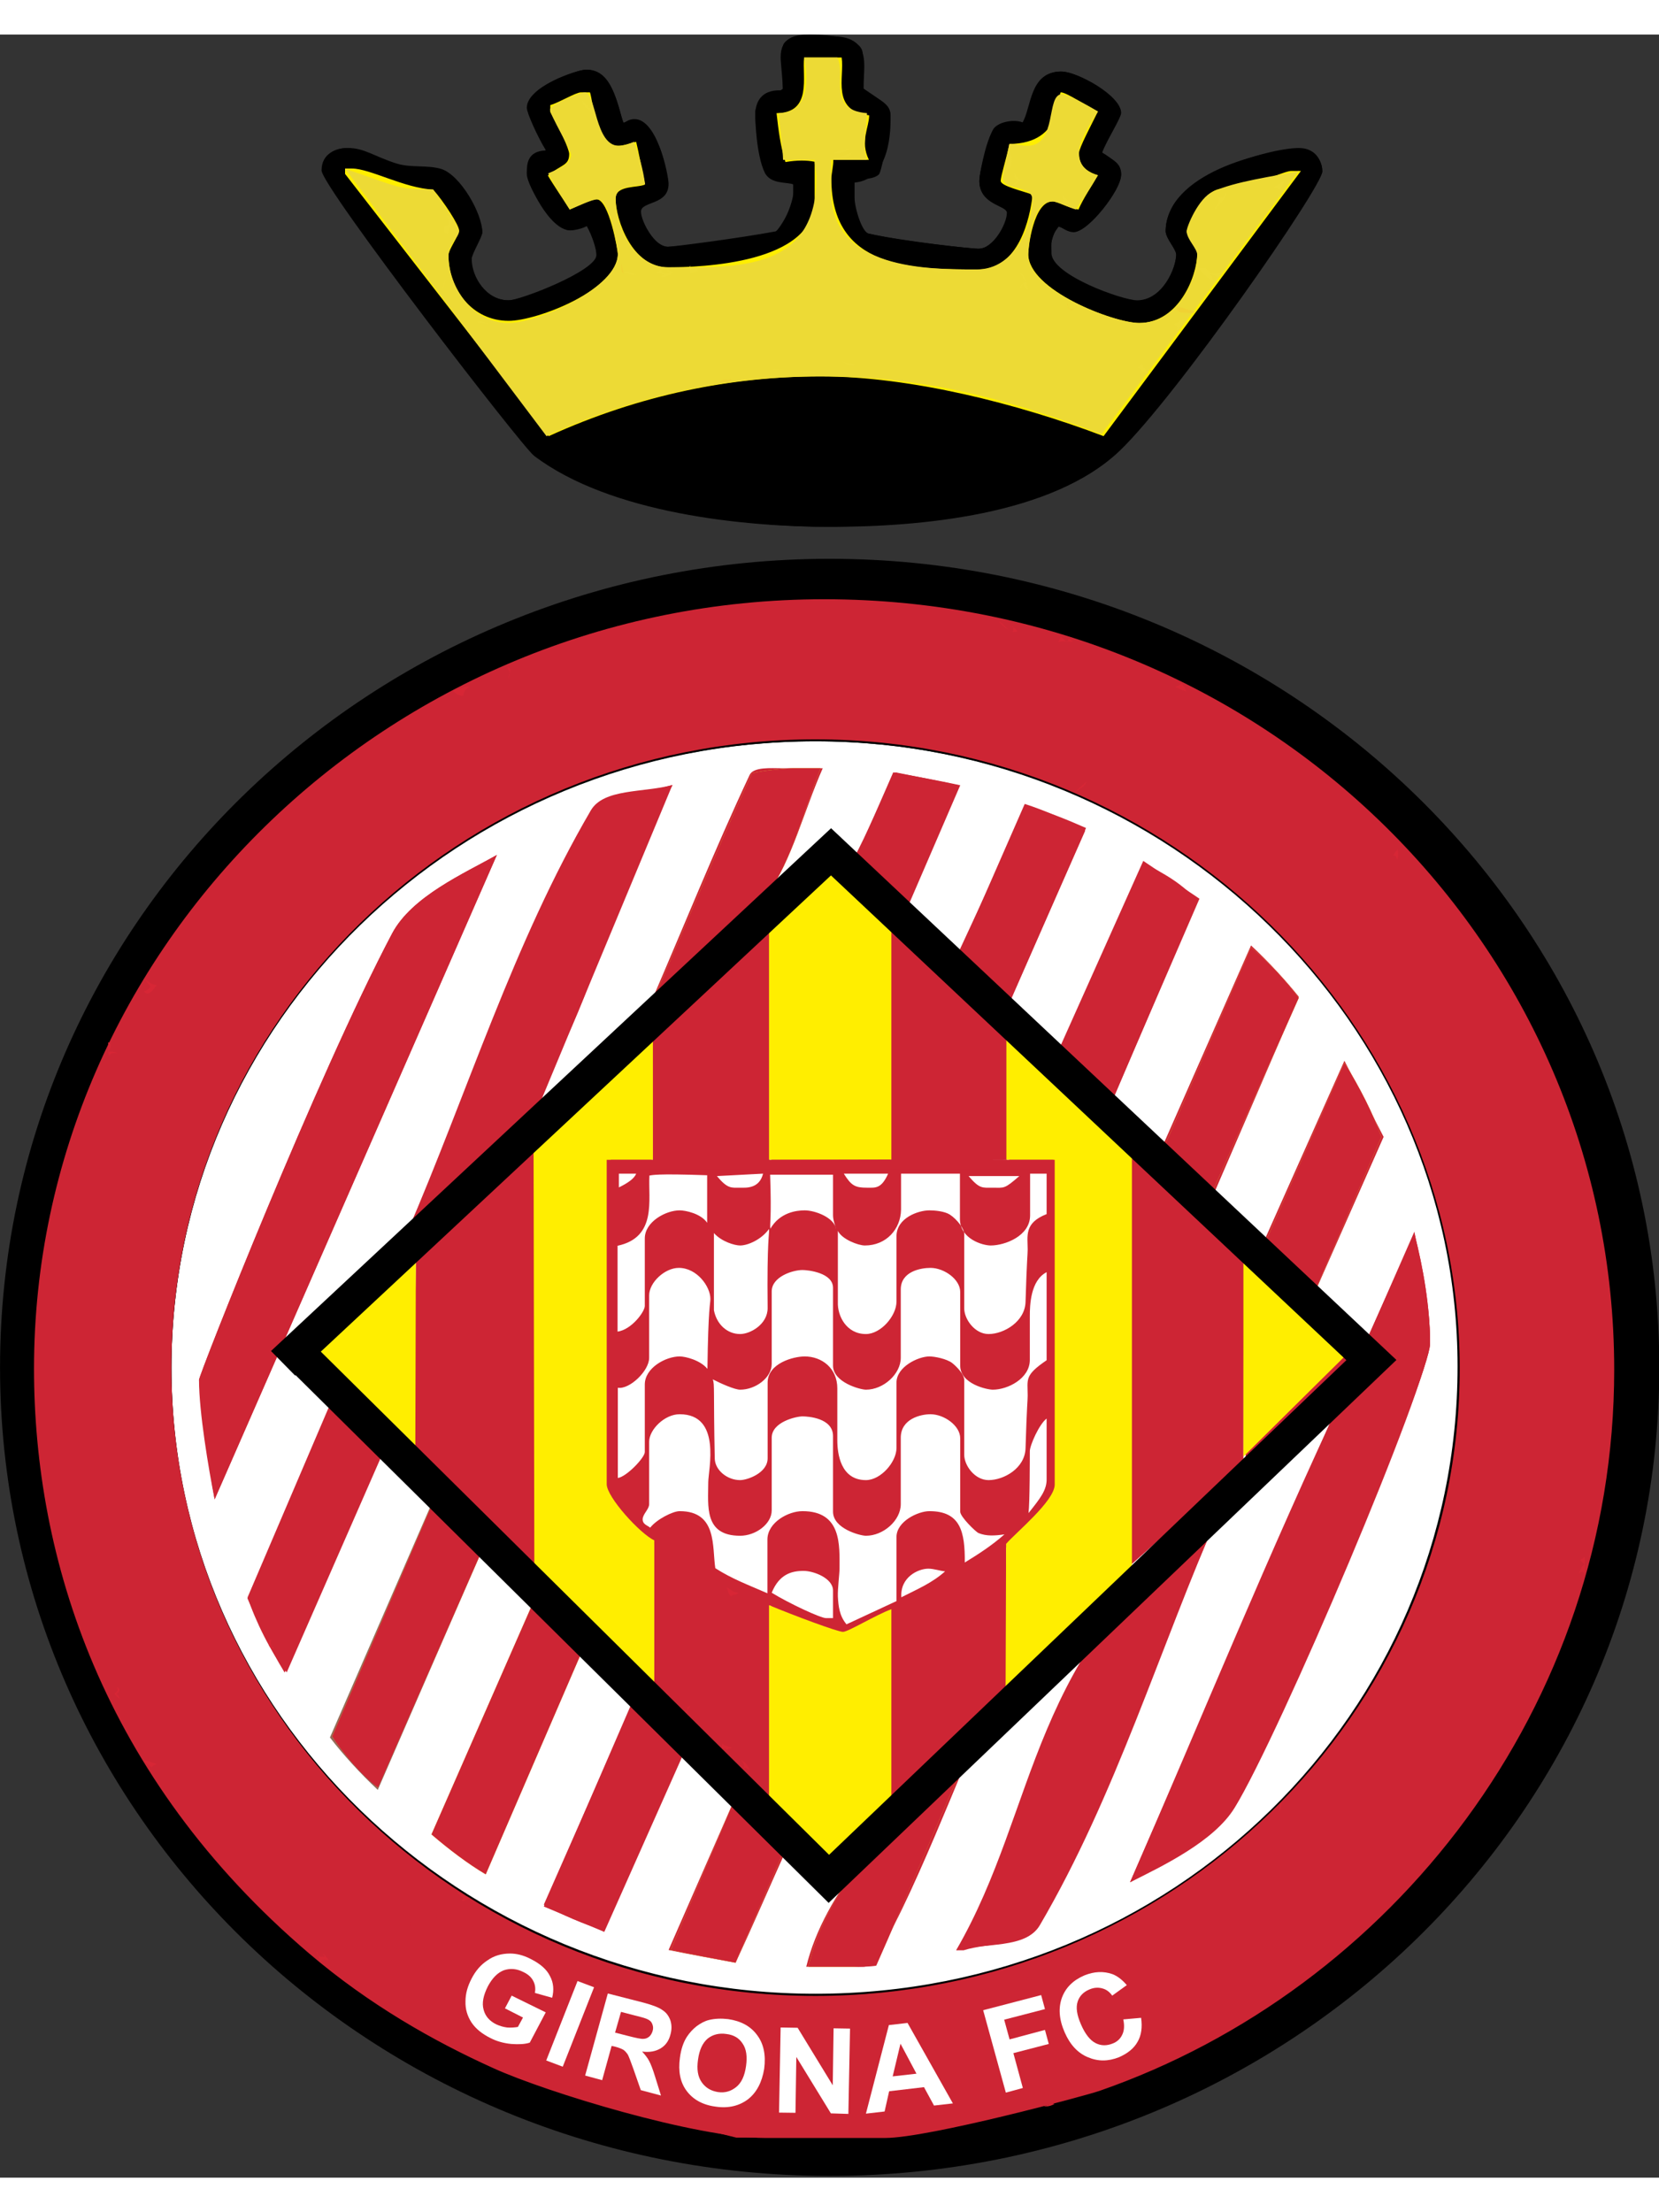 <?xml version="1.0" encoding="UTF-8"?>
<svg xmlns="http://www.w3.org/2000/svg" xmlns:xlink="http://www.w3.org/1999/xlink" width="24px" height="32px" viewBox="0 0 24 31" version="1.1">
<rect x="0" y="0" width="24" height="31" fill="#333333" stroke="none"/>
<defs>
<clipPath id="clip1">
  <path d="M 7 28 L 9 28 L 9 30 L 7 30 Z M 7 28 "/>
</clipPath>
<clipPath id="clip2">
  <path d="M 38.852 31.512 L 30.184 53.496 L 0.414 42.371 L 9.078 20.391 Z M 38.852 31.512 "/>
</clipPath>
</defs>
<g id="surface1">
<path style=" stroke:none;fill-rule:nonzero;fill:rgb(100%,100%,100%);fill-opacity:1;" d="M 1.855 19.18 C 1.855 14.008 6.406 9.816 12.023 9.816 C 17.637 9.816 22.191 14.008 22.191 19.18 C 22.191 24.352 17.637 28.543 12.023 28.543 C 6.406 28.543 1.855 24.352 1.855 19.18 "/>
<path style="fill:none;stroke-width:0.167;stroke-linecap:butt;stroke-linejoin:miter;stroke:rgb(100%,100%,100%);stroke-opacity:1;stroke-miterlimit:3.864;" d="M 110.331 101.144 C 110.331 81.825 93.767 66.169 73.352 66.169 C 52.923 66.169 36.359 81.825 36.359 101.144 C 36.359 120.463 52.923 136.12 73.352 136.12 C 93.767 136.12 110.331 120.463 110.331 101.144 Z M 110.331 101.144 " transform="matrix(0.275,0,0,0.268,-8.146,-7.898)"/>
<path style=" stroke:none;fill-rule:evenodd;fill:rgb(0%,0%,0%);fill-opacity:1;" d="M 11.707 0 C 11.773 0 12.43 -0.004 12.477 0.25 C 12.504 0.426 12.488 0.609 12.492 0.781 C 12.781 0.98 12.883 1.02 12.883 1.207 C 12.883 1.332 12.895 2.094 12.363 2.141 L 12.363 2.363 C 12.363 2.508 12.469 2.855 12.566 2.879 C 13.074 3 14.078 3.098 14.156 3.098 C 14.367 3.098 14.566 2.738 14.566 2.578 C 14.566 2.469 14.168 2.469 14.168 2.117 C 14.168 2.043 14.242 1.605 14.363 1.379 C 14.422 1.266 14.66 1.219 14.793 1.27 C 14.922 1.059 14.891 0.535 15.348 0.535 C 15.594 0.535 16.219 0.887 16.219 1.133 C 16.219 1.207 16.004 1.539 15.945 1.707 C 16.098 1.797 16.219 1.902 16.219 2.027 C 16.219 2.246 15.746 2.859 15.531 2.859 C 15.453 2.859 15.371 2.801 15.32 2.77 C 15.188 2.945 15.211 3.004 15.211 3.16 C 15.211 3.48 16.246 3.844 16.449 3.844 C 16.816 3.844 17.016 3.375 17.016 3.172 C 17.016 3.109 16.863 2.953 16.863 2.844 C 16.863 2.051 18.363 1.641 18.789 1.641 C 19.059 1.641 19.129 1.863 19.129 1.98 C 19.129 2.203 17.02 5.23 16.203 6.016 C 15.223 6.957 13.297 7.121 12.012 7.121 C 10.77 7.121 8.832 6.93 7.727 6.094 C 7.555 5.969 4.652 2.199 4.652 1.965 C 4.652 1.711 4.875 1.641 5.035 1.641 C 5.273 1.641 5.41 1.762 5.742 1.867 C 5.949 1.93 6.184 1.883 6.387 1.945 C 6.66 2.035 6.977 2.586 6.977 2.859 C 6.977 2.934 6.824 3.172 6.824 3.246 C 6.824 3.508 7.035 3.844 7.359 3.844 C 7.523 3.844 8.629 3.418 8.629 3.188 C 8.629 3.113 8.57 2.914 8.488 2.77 C 8.438 2.801 8.324 2.832 8.25 2.832 C 7.945 2.832 7.621 2.137 7.621 1.996 C 7.621 1.875 7.629 1.684 7.898 1.676 C 7.777 1.48 7.621 1.133 7.621 1.059 C 7.621 0.758 8.332 0.508 8.492 0.508 C 8.875 0.508 8.934 1.055 9.02 1.281 C 9.066 1.254 9.105 1.223 9.18 1.223 C 9.512 1.223 9.672 2.043 9.672 2.16 C 9.672 2.473 9.273 2.406 9.273 2.562 C 9.273 2.703 9.473 3.07 9.656 3.07 C 9.73 3.07 10.699 2.945 11.215 2.848 C 11.305 2.836 11.477 2.43 11.477 2.281 L 11.477 2.168 C 11.391 2.129 11.141 2.172 11.059 1.988 C 10.941 1.734 10.926 1.238 10.926 1.164 C 10.926 0.934 11.051 0.785 11.328 0.809 C 11.324 0.672 11.293 0.402 11.293 0.328 C 11.293 0.039 11.504 0 11.707 0 "/>
<path style=" stroke:none;fill-rule:evenodd;fill:rgb(71.765%,72.941%,74.51%);fill-opacity:1;" d="M 9.254 28.758 C 9.324 28.789 9.414 28.816 9.516 28.852 C 9.52 28.922 9.484 28.992 9.414 29.055 C 9.344 29.023 9.258 28.996 9.188 28.992 C 9.18 28.922 9.215 28.824 9.254 28.758 "/>
<path style=" stroke:none;fill-rule:evenodd;fill:rgb(71.765%,72.941%,74.51%);fill-opacity:1;" d="M 10.559 28.996 C 10.637 28.996 10.742 29.086 10.742 29.16 C 10.742 29.359 10.641 29.742 10.496 29.742 C 10.293 29.742 10.312 29.539 10.312 29.488 C 10.312 29.332 10.418 28.996 10.559 28.996 "/>
<path style=" stroke:none;fill-rule:evenodd;fill:rgb(71.765%,72.941%,74.51%);fill-opacity:1;" d="M 13.109 29.293 C 13.188 29.359 13.219 29.453 13.25 29.555 C 13.207 29.562 13.148 29.562 13.012 29.586 C 13.039 29.484 13.07 29.395 13.109 29.293 "/>
<path style=" stroke:none;fill-rule:evenodd;fill:rgb(0%,0%,0%);fill-opacity:1;" d="M 11.312 28.82 L 11.621 28.82 C 11.719 29.004 11.84 29.211 11.977 29.414 C 11.996 29.246 11.996 29.043 11.969 28.852 L 12.312 28.852 L 12.312 30.098 L 12.07 30.098 C 11.875 30.023 11.766 29.707 11.645 29.473 C 11.625 29.5 11.629 29.547 11.652 30.062 L 11.312 30.062 Z M 13.148 28.73 C 13.371 29.121 13.586 29.539 13.801 29.941 C 13.695 29.949 13.59 29.98 13.512 29.98 C 13.438 29.98 13.418 29.832 13.297 29.832 C 13.223 29.832 12.965 29.883 12.941 30.035 C 12.867 30.039 12.781 30.039 12.613 30.062 C 12.699 29.574 12.793 29.188 12.891 28.762 C 12.961 28.758 13.047 28.758 13.148 28.73 M 10.496 28.727 C 10.93 28.727 11.078 29.031 11.078 29.324 C 11.078 29.543 10.867 30.039 10.59 30.039 C 10.488 30.039 10.129 29.945 10.129 29.844 C 10.129 29.836 9.977 29.637 9.977 29.562 C 9.977 29.27 10.09 28.727 10.496 28.727 M 8.973 28.402 C 9.438 28.504 9.855 28.512 9.855 28.996 C 9.855 29.102 9.629 29.25 9.516 29.312 C 9.578 29.484 9.609 29.66 9.668 29.855 C 9.535 29.859 9.406 29.828 9.277 29.793 C 9.273 29.637 9.242 29.461 9.219 29.262 C 9.195 29.266 9.125 29.258 9.109 29.234 C 9.059 29.375 9.027 29.551 8.957 29.711 C 8.855 29.68 8.734 29.652 8.633 29.613 Z M 15.078 28.281 C 15.117 28.379 15.148 28.469 15.18 28.57 C 15.016 28.637 14.832 28.668 14.652 28.727 C 14.625 28.754 14.66 28.801 14.656 28.883 C 14.676 28.875 14.66 28.906 14.734 28.906 C 14.812 28.906 15.008 28.816 15.141 28.789 C 15.18 28.855 15.207 28.945 15.238 29.016 C 15.109 29.082 14.953 29.113 14.809 29.141 C 14.812 29.16 14.781 29.145 14.781 29.219 C 14.781 29.293 14.875 29.484 14.902 29.645 C 14.836 29.68 14.738 29.711 14.574 29.738 L 14.203 28.527 C 14.488 28.461 14.793 28.371 15.078 28.281 M 8.457 28.191 C 8.559 28.223 8.652 28.281 8.75 28.32 L 8.285 29.5 C 8.184 29.473 8.059 29.414 7.957 29.375 Z M 15.82 27.984 C 15.93 27.984 16.184 28.098 16.219 28.18 C 16.184 28.227 15.996 28.34 15.961 28.34 C 15.883 28.34 15.914 28.281 15.836 28.281 C 15.715 28.281 15.637 28.367 15.637 28.445 C 15.637 28.605 15.922 28.965 16.02 28.965 C 16.152 28.965 16.129 28.809 16.129 28.773 C 16.129 28.699 16.32 28.668 16.43 28.641 C 16.434 28.684 16.465 28.727 16.465 28.801 C 16.465 29.051 16.137 29.266 15.93 29.266 C 15.57 29.266 15.301 28.652 15.301 28.414 C 15.301 28.34 15.332 28.371 15.332 28.297 C 15.332 28.105 15.766 27.984 15.82 27.984 M 7.5 27.832 C 7.695 27.832 8.059 28.004 8.051 28.266 C 8.051 28.445 8.02 28.473 8.012 28.52 C 7.906 28.457 7.652 28.133 7.574 28.133 C 7.371 28.133 7.191 28.594 7.191 28.668 C 7.191 28.742 7.301 28.816 7.375 28.816 C 7.453 28.816 7.473 28.762 7.5 28.738 C 7.5 28.684 7.445 28.668 7.379 28.633 C 7.375 28.562 7.441 28.465 7.512 28.371 C 7.645 28.461 7.797 28.52 7.957 28.617 C 7.871 28.871 7.652 29.113 7.406 29.113 C 7.305 29.113 6.949 28.973 6.949 28.832 C 6.949 28.758 6.855 28.727 6.855 28.652 C 6.855 28.379 7.254 27.832 7.5 27.832 M 11.598 22.203 C 11.746 22.203 12.027 22.277 12.023 22.52 L 12.023 22.855 C 11.73 22.77 11.453 22.648 11.172 22.523 C 11.215 22.199 11.438 22.203 11.598 22.203 M 13.406 22.145 C 13.48 22.145 13.551 22.176 13.617 22.219 C 13.426 22.32 13.242 22.438 13.047 22.527 C 12.973 22.32 13.262 22.145 13.406 22.145 M 15.113 20 L 15.113 20.781 C 15.117 20.902 15.016 21.16 14.883 21.277 C 14.875 21.203 14.895 21.145 14.902 20.34 C 14.902 20.273 14.934 20.109 15.113 20 M 13.406 19.906 C 13.547 19.906 13.832 20.031 13.832 20.223 L 13.832 21.23 C 13.832 21.43 14.117 21.668 14.445 21.676 C 14.285 21.812 14.133 21.902 13.965 22.023 C 14.012 21.574 13.809 21.309 13.449 21.309 C 13.207 21.309 12.914 21.461 12.914 21.746 L 12.914 22.613 C 12.691 22.707 12.445 22.828 12.223 22.918 C 12.184 22.883 12.121 22.832 12.121 22.758 L 12.121 21.707 C 12.121 21.395 11.75 21.309 11.582 21.309 C 11.461 21.309 11.078 21.379 11.078 21.656 L 11.078 22.465 C 9.883 22.457 10.742 21.309 9.809 21.309 C 9.621 21.309 9.582 21.305 9.379 21.516 C 9.34 21.484 9.305 21.504 9.305 21.426 C 9.305 21.352 9.395 20.895 9.395 20.82 L 9.395 20.246 C 9.395 20.062 9.691 19.938 9.809 19.938 C 9.934 19.938 10.223 20.078 10.223 20.285 L 10.223 21.051 C 10.223 21.336 10.191 21.668 10.648 21.668 C 10.957 21.668 11.172 21.52 11.172 21.207 L 11.172 20.219 C 11.172 20.023 11.539 19.938 11.598 19.938 C 12.191 19.938 11.996 20.867 11.996 21.027 C 11.996 21.344 12.074 21.668 12.5 21.668 C 12.832 21.668 13.039 21.387 13.039 21.148 L 13.039 20.156 C 13.039 19.977 13.344 19.906 13.406 19.906 M 11.102 19.344 C 11.109 19.387 11.102 19.445 11.078 20.191 C 11.07 20.52 11.062 20.832 10.68 20.832 C 10.477 20.832 10.312 20.68 10.316 20.523 L 10.316 19.434 C 10.492 19.578 10.52 19.551 10.648 19.551 C 10.867 19.551 10.891 19.543 11.102 19.344 M 12.965 19.281 C 12.977 19.355 12.914 19.434 12.914 19.508 L 12.914 20.457 C 12.914 20.703 12.625 20.832 12.5 20.832 C 12.379 20.832 12.109 20.742 12.121 20.457 C 12.121 19.504 12.125 19.457 12.094 19.406 C 12.25 19.531 12.324 19.551 12.5 19.551 C 12.656 19.551 12.797 19.555 12.965 19.281 M 15.113 17.883 L 15.113 19.098 C 14.977 19.145 14.812 19.344 14.812 19.48 L 14.812 20.367 C 14.812 20.652 14.594 20.832 14.34 20.832 C 14.215 20.832 13.945 20.77 13.945 20.52 L 13.945 19.371 C 14.086 19.586 14.16 19.551 14.34 19.551 C 14.625 19.551 14.902 19.336 14.902 19.062 L 14.902 18.16 C 14.902 18.086 15 17.977 15.113 17.883 M 11.598 17.824 C 11.746 17.824 12.027 17.98 12.023 18.141 L 12.023 19.25 C 11.812 19.039 11.773 19.074 11.582 19.074 C 11.434 19.074 11.293 19.023 11.117 19.309 C 11.141 19.23 11.172 19.168 11.172 19.094 L 11.172 18.102 C 11.172 17.906 11.539 17.824 11.598 17.824 M 9.809 17.824 C 9.934 17.824 10.223 17.98 10.219 18.141 L 10.219 19.223 C 10.02 19.043 9.941 19.074 9.809 19.074 C 9.609 19.074 9.305 19.168 9.305 19.449 L 9.305 20.395 C 9.305 20.445 9.105 20.805 8.941 20.797 L 8.941 19.555 C 9.348 19.535 9.395 18.938 9.395 18.703 L 9.395 18.133 C 9.395 17.922 9.691 17.824 9.809 17.824 M 13.406 17.793 C 13.656 17.793 13.742 17.91 13.844 18.16 L 13.844 19.25 C 13.652 19.039 13.598 19.074 13.434 19.074 C 13.312 19.074 13.152 19.031 12.988 19.281 C 12.977 19.207 13.039 19.105 13.039 19.031 L 13.039 18.043 C 13.039 17.891 13.344 17.793 13.406 17.793 M 11.074 17.285 L 11.074 18.07 C 11.078 18.355 11.051 18.715 10.68 18.715 C 10.477 18.715 10.312 18.559 10.316 18.406 L 10.316 17.348 C 10.496 17.492 10.508 17.465 10.664 17.465 C 10.797 17.465 10.875 17.504 11.074 17.285 M 12.969 17.199 C 12.945 17.277 12.914 17.32 12.914 17.395 L 12.914 18.34 C 12.914 18.582 12.625 18.715 12.5 18.715 C 12.34 18.715 12.121 18.559 12.125 18.406 L 12.125 17.316 C 12.363 17.492 12.332 17.465 12.5 17.465 C 12.656 17.465 12.797 17.473 12.969 17.199 M 14.906 16.457 L 15.113 16.457 L 15.113 16.98 C 14.977 17.027 14.812 17.227 14.812 17.363 L 14.812 18.25 C 14.812 18.535 14.594 18.715 14.34 18.715 C 14.215 18.715 13.945 18.648 13.945 18.402 L 13.945 17.285 C 14.086 17.457 14.16 17.465 14.34 17.465 C 14.945 17.465 14.941 16.848 14.906 16.457 M 14.02 16.461 L 14.688 16.461 C 14.566 16.602 14.418 16.629 14.324 16.629 C 14.199 16.629 14.121 16.602 14.02 16.461 M 12.984 16.457 L 13.855 16.457 C 13.832 16.973 13.832 17.055 13.855 17.133 C 13.66 16.926 13.582 16.957 13.449 16.957 C 13.297 16.957 13.156 16.918 12.984 17.164 C 13.035 16.961 13.082 16.699 12.984 16.457 M 12.184 16.461 L 12.82 16.461 C 12.727 16.566 12.578 16.629 12.5 16.629 C 12.445 16.629 12.242 16.598 12.184 16.461 M 11.145 16.457 L 12.02 16.457 L 12.02 17.137 C 11.812 16.926 11.773 16.957 11.582 16.957 C 11.391 16.957 11.359 16.918 11.148 17.164 C 11.172 16.941 11.172 16.707 11.145 16.457 M 10.375 16.461 L 10.984 16.461 C 10.938 16.527 10.758 16.629 10.68 16.629 C 10.562 16.629 10.48 16.555 10.375 16.461 M 9.402 16.457 L 10.215 16.457 L 10.215 17.105 C 10.02 16.93 9.941 16.957 9.809 16.957 C 9.609 16.957 9.305 17.055 9.305 17.336 L 9.305 18.281 C 9.305 18.324 9.105 18.695 8.941 18.68 L 8.941 17.469 C 9.492 17.348 9.324 16.797 9.402 16.457 M 8.941 16.457 L 9.148 16.457 C 9.152 16.496 9.082 16.539 8.941 16.598 Z M 11.797 10.223 C 16.898 10.223 21.086 14.301 21.086 19.266 C 21.086 24.273 16.98 28.34 11.797 28.34 C 6.656 28.34 2.48 24.27 2.48 19.281 C 2.48 14.297 6.656 10.223 11.797 10.223 M 12.711 7.781 C 13.762 7.781 15.902 8.395 16.672 8.723 C 17.734 9.184 18.84 9.789 19.887 10.742 C 22.785 13.379 23.777 16.574 23.777 19.312 C 23.777 25.77 18.406 30.844 11.922 30.844 C 9.059 30.844 5.727 29.895 3.043 26.965 C 1.891 25.711 1.078 24.273 0.695 22.996 C 0.531 22.469 0.094 20.926 0.094 20.164 L 0.094 18.43 C 0.094 17.949 0.547 16.07 0.602 15.895 C 1.051 14.406 1.902 12.934 3.254 11.422 C 5.109 9.352 8.871 7.781 11.129 7.781 Z M 12.711 7.781 "/>
<path style=" stroke:none;fill-rule:evenodd;fill:rgb(0%,0%,0%);fill-opacity:1;" d="M 11.828 0.031 C 11.984 0.031 12.309 -0.023 12.441 0.188 C 12.543 0.34 12.488 0.582 12.492 0.785 C 12.656 0.93 12.883 0.973 12.883 1.164 C 12.883 1.289 12.758 1.98 12.715 2.023 C 12.605 2.129 12.332 2.055 12.332 2.176 C 12.332 2.352 12.422 2.852 12.566 2.879 C 13.078 2.992 14.062 3.098 14.141 3.098 C 14.41 3.098 14.535 2.801 14.598 2.555 C 14.383 2.418 14.168 2.371 14.168 2.117 C 14.168 1.953 14.312 1.281 14.848 1.285 C 14.906 1.094 14.93 0.535 15.348 0.535 C 15.633 0.535 16.188 0.934 16.188 1.133 C 16.188 1.297 15.961 1.598 15.914 1.684 C 15.996 1.781 16.219 1.812 16.219 2.012 C 16.219 2.289 15.711 2.832 15.547 2.832 C 15.469 2.832 15.375 2.801 15.293 2.77 C 15.238 2.883 15.18 3.086 15.18 3.16 C 15.18 3.469 16.277 3.875 16.48 3.875 C 16.859 3.875 17.016 3.328 17.016 3.188 C 17.016 3.113 16.863 2.922 16.863 2.848 C 16.863 2.012 18.285 1.668 18.773 1.668 C 18.949 1.668 19.129 1.762 19.129 1.98 C 19.129 2.188 16.988 5.16 16.234 5.953 C 15.504 6.727 14.395 6.836 13.547 6.992 C 13.062 7.082 12.117 7.121 12.043 7.121 C 10.797 7.121 8.887 6.906 7.75 6.094 C 7.68 6.047 4.684 2.242 4.684 1.965 C 4.684 1.727 4.836 1.641 5.035 1.641 C 5.109 1.641 5.559 1.828 5.805 1.895 C 5.984 1.945 6.18 1.895 6.355 1.945 C 6.574 2.012 6.977 2.629 6.977 2.859 C 6.977 2.934 6.793 3.145 6.793 3.219 C 6.793 3.516 7.012 3.844 7.359 3.844 C 7.609 3.844 8.629 3.449 8.629 3.188 C 8.629 3.086 8.594 2.77 8.477 2.77 C 8.402 2.77 8.324 2.832 8.246 2.832 C 8.027 2.832 7.621 2.207 7.621 2.012 C 7.621 1.758 7.895 1.773 7.895 1.652 C 7.895 1.547 7.652 1.301 7.652 1.059 C 7.652 0.82 8.297 0.508 8.477 0.508 C 8.887 0.508 8.965 1.168 9.02 1.273 C 9.547 1.199 9.641 1.941 9.641 2.129 C 9.641 2.488 9.242 2.422 9.242 2.531 C 9.242 2.715 9.461 3.07 9.672 3.07 C 9.746 3.07 10.699 2.977 11.184 2.879 C 11.258 2.863 11.477 2.477 11.477 2.344 L 11.477 2.141 C 10.957 2.125 10.926 1.262 10.926 1.133 C 10.926 0.949 11.141 0.926 11.324 0.785 L 11.324 0.191 C 11.324 -0.004 11.75 0.031 11.828 0.031 "/>
<path style=" stroke:none;fill-rule:evenodd;fill:rgb(0%,0%,0%);fill-opacity:1;" d="M 9.254 28.758 C 9.324 28.789 9.414 28.816 9.516 28.852 C 9.52 28.922 9.484 28.992 9.414 29.055 C 9.344 29.023 9.258 28.996 9.188 28.992 C 9.18 28.922 9.215 28.824 9.254 28.758 "/>
<path style=" stroke:none;fill-rule:evenodd;fill:rgb(0%,0%,0%);fill-opacity:1;" d="M 10.559 28.996 C 10.637 28.996 10.742 29.086 10.742 29.16 C 10.742 29.359 10.641 29.742 10.496 29.742 C 10.293 29.742 10.312 29.539 10.312 29.488 C 10.312 29.332 10.418 28.996 10.559 28.996 "/>
<path style=" stroke:none;fill-rule:evenodd;fill:rgb(0%,0%,0%);fill-opacity:1;" d="M 13.109 29.293 C 13.188 29.359 13.219 29.453 13.25 29.555 C 13.207 29.562 13.148 29.562 13.012 29.586 C 13.039 29.484 13.07 29.395 13.109 29.293 "/>
<path style=" stroke:none;fill-rule:evenodd;fill:rgb(0%,0%,0%);fill-opacity:1;" d="M 11.312 28.82 L 11.621 28.82 C 11.719 29.004 11.84 29.211 11.977 29.414 C 11.996 29.246 11.996 29.043 11.969 28.852 L 12.312 28.852 L 12.312 30.098 L 12.07 30.098 C 11.875 30.023 11.766 29.707 11.645 29.473 C 11.625 29.5 11.629 29.547 11.652 30.062 L 11.312 30.062 Z M 13.148 28.73 C 13.371 29.121 13.586 29.539 13.801 29.941 C 13.695 29.949 13.59 29.98 13.512 29.98 C 13.438 29.98 13.418 29.832 13.297 29.832 C 13.223 29.832 12.965 29.883 12.941 30.035 C 12.871 30.039 12.781 30.039 12.613 30.062 C 12.699 29.574 12.793 29.188 12.891 28.762 C 12.961 28.758 13.047 28.758 13.148 28.73 M 10.496 28.727 C 10.93 28.727 11.078 29.031 11.078 29.324 C 11.078 29.543 10.867 30.039 10.59 30.039 C 10.488 30.039 10.129 29.945 10.129 29.844 C 10.129 29.836 9.977 29.637 9.977 29.562 C 9.977 29.27 10.09 28.727 10.496 28.727 M 8.977 28.402 C 9.438 28.504 9.855 28.512 9.855 28.996 C 9.855 29.102 9.629 29.25 9.516 29.312 C 9.578 29.484 9.609 29.66 9.668 29.855 C 9.535 29.859 9.406 29.828 9.277 29.793 C 9.273 29.637 9.242 29.461 9.219 29.262 C 9.195 29.266 9.125 29.258 9.109 29.234 C 9.059 29.375 9.027 29.551 8.957 29.711 C 8.855 29.68 8.734 29.652 8.633 29.613 Z M 15.078 28.281 C 15.117 28.379 15.148 28.469 15.18 28.57 C 15.016 28.637 14.832 28.668 14.652 28.727 C 14.625 28.754 14.66 28.801 14.656 28.883 C 14.676 28.875 14.66 28.906 14.734 28.906 C 14.812 28.906 15.008 28.816 15.141 28.789 C 15.18 28.855 15.207 28.945 15.238 29.016 C 15.109 29.082 14.953 29.113 14.809 29.141 C 14.812 29.16 14.781 29.145 14.781 29.219 C 14.781 29.293 14.875 29.484 14.902 29.645 C 14.836 29.68 14.738 29.711 14.574 29.738 L 14.203 28.527 C 14.488 28.461 14.793 28.371 15.078 28.281 M 8.457 28.191 C 8.559 28.223 8.652 28.281 8.75 28.32 L 8.285 29.5 C 8.184 29.473 8.059 29.414 7.957 29.375 Z M 15.824 27.984 C 15.93 27.984 16.184 28.098 16.219 28.18 C 16.184 28.227 16 28.34 15.961 28.34 C 15.883 28.34 15.914 28.281 15.836 28.281 C 15.715 28.281 15.637 28.367 15.637 28.445 C 15.637 28.605 15.922 28.965 16.02 28.965 C 16.152 28.965 16.129 28.809 16.129 28.773 C 16.129 28.699 16.32 28.668 16.43 28.641 C 16.434 28.684 16.465 28.727 16.465 28.801 C 16.465 29.051 16.137 29.266 15.93 29.266 C 15.57 29.266 15.301 28.652 15.301 28.414 C 15.301 28.34 15.332 28.371 15.332 28.297 C 15.332 28.105 15.766 27.984 15.824 27.984 M 7.5 27.832 C 7.699 27.832 8.059 28.004 8.051 28.266 C 8.051 28.445 8.02 28.473 8.012 28.52 C 7.906 28.457 7.652 28.133 7.574 28.133 C 7.371 28.133 7.191 28.594 7.191 28.668 C 7.191 28.742 7.301 28.816 7.375 28.816 C 7.453 28.816 7.473 28.762 7.5 28.738 C 7.5 28.684 7.445 28.668 7.379 28.633 C 7.375 28.562 7.441 28.465 7.512 28.371 C 7.645 28.461 7.797 28.52 7.957 28.617 C 7.871 28.871 7.652 29.113 7.406 29.113 C 7.305 29.113 6.949 28.973 6.949 28.832 C 6.949 28.758 6.855 28.727 6.855 28.652 C 6.855 28.379 7.254 27.832 7.5 27.832 M 11.598 22.172 C 11.746 22.172 12.027 22.273 12.023 22.461 L 12.023 22.855 C 11.73 22.77 11.457 22.648 11.172 22.555 L 11.172 22.422 C 11.172 22.238 11.539 22.172 11.598 22.172 M 13.406 22.145 C 13.48 22.145 13.578 22.176 13.648 22.219 C 13.457 22.32 13.242 22.438 13.016 22.559 C 13 22.262 13.254 22.145 13.406 22.145 M 15.113 19.969 L 15.113 20.844 C 15.117 20.918 14.992 21.184 14.852 21.336 C 14.844 21.293 14.859 21.234 14.875 20.668 C 14.879 20.461 14.801 20.199 15.113 19.969 M 13.418 19.906 C 13.586 19.906 13.863 20.043 13.863 20.285 L 13.863 21.32 C 13.863 21.535 14.262 21.668 14.477 21.676 C 14.316 21.812 14.133 21.93 13.934 22.051 C 13.941 21.605 13.859 21.309 13.434 21.309 C 13.25 21.309 12.945 21.461 12.945 21.656 L 12.945 22.582 C 12.723 22.707 12.477 22.828 12.23 22.945 C 12.195 22.945 12.121 22.891 12.121 22.816 L 12.121 21.738 C 12.121 21.434 11.75 21.309 11.582 21.309 C 11.383 21.309 11.078 21.473 11.074 21.715 L 11.074 22.5 C 10.812 22.379 10.566 22.262 10.324 22.133 C 10.367 21.824 10.305 21.309 9.809 21.309 C 9.715 21.309 9.469 21.422 9.383 21.547 L 9.273 21.445 C 9.305 21.375 9.363 21.312 9.363 21.238 L 9.363 20.426 C 9.363 20.191 9.512 19.938 9.793 19.938 C 9.938 19.938 10.223 20.02 10.223 20.227 L 10.223 21.352 C 10.223 21.578 10.547 21.668 10.664 21.668 C 10.828 21.668 11.141 21.566 11.141 21.328 L 11.141 20.277 C 11.141 20.004 11.5 19.938 11.598 19.938 C 11.746 19.938 12.027 20.039 12.027 20.227 L 12.027 21.32 C 12.027 21.586 12.422 21.668 12.5 21.668 C 12.703 21.668 13.008 21.512 13.008 21.238 L 13.008 20.246 C 13.008 20.055 13.219 19.906 13.418 19.906 M 9.793 17.824 C 9.938 17.824 10.223 17.906 10.219 18.109 L 10.219 19.25 C 10.02 19.074 9.941 19.074 9.809 19.074 C 9.609 19.074 9.305 19.238 9.305 19.48 L 9.305 20.457 C 9.305 20.492 9.043 20.793 8.91 20.828 L 8.91 19.555 C 9.133 19.535 9.363 19.266 9.363 19.121 L 9.363 18.309 C 9.363 18.078 9.512 17.824 9.793 17.824 M 13.418 17.793 C 13.586 17.793 13.863 17.922 13.863 18.168 L 13.863 19.203 C 13.863 19.5 14.258 19.551 14.34 19.551 C 14.504 19.551 14.875 19.434 14.875 19.152 L 14.875 18.488 C 14.875 18.379 14.988 17.883 15.113 17.855 L 15.113 19.098 C 14.98 19.164 14.812 19.43 14.812 19.539 L 14.812 20.457 C 14.812 20.781 14.469 20.832 14.324 20.832 C 14.078 20.832 13.926 20.688 13.926 20.492 L 13.926 19.414 C 13.926 19.148 13.539 19.074 13.434 19.074 C 13.25 19.074 12.945 19.195 12.945 19.422 L 12.945 20.395 C 12.945 20.719 12.672 20.832 12.488 20.832 C 12.344 20.832 12.121 20.734 12.121 20.582 L 12.121 19.5 C 12.121 19.172 11.746 19.074 11.598 19.074 C 11.457 19.074 11.078 19.168 11.078 19.449 L 11.078 20.516 C 11.078 20.781 10.785 20.832 10.68 20.832 C 10.492 20.832 10.316 20.77 10.312 20.52 C 10.293 19.535 10.316 19.484 10.289 19.406 C 10.391 19.48 10.496 19.551 10.664 19.551 C 10.828 19.551 11.141 19.445 11.141 19.211 L 11.141 18.16 C 11.141 17.891 11.5 17.824 11.598 17.824 C 11.746 17.824 12.027 17.93 12.027 18.109 L 12.027 19.203 C 12.027 19.469 12.422 19.551 12.5 19.551 C 12.703 19.551 13.008 19.398 13.008 19.121 L 13.008 18.102 C 13.008 17.867 13.297 17.793 13.418 17.793 M 11.098 17.227 C 11.109 17.301 11.137 17.359 11.078 18.344 C 11.059 18.668 10.879 18.715 10.68 18.715 C 10.492 18.715 10.34 18.652 10.312 18.402 C 10.312 17.418 10.316 17.371 10.285 17.32 C 10.375 17.355 10.59 17.465 10.664 17.465 C 10.766 17.465 10.992 17.344 11.098 17.227 M 14.02 16.492 L 14.688 16.492 C 14.527 16.648 14.496 16.629 14.34 16.629 C 14.234 16.629 14.176 16.648 14.02 16.492 M 12.184 16.461 L 12.82 16.461 C 12.719 16.602 12.652 16.629 12.5 16.629 C 12.398 16.629 12.336 16.652 12.184 16.461 M 11.113 16.457 L 12.051 16.457 C 12.027 17.062 12.059 17.121 12.047 17.195 C 11.789 16.949 11.773 16.957 11.598 16.957 C 11.418 16.957 11.293 16.996 11.117 17.227 C 11.141 17.117 11.141 16.562 11.113 16.457 M 10.379 16.461 L 11.016 16.461 C 10.863 16.652 10.812 16.629 10.68 16.629 C 10.562 16.629 10.477 16.648 10.379 16.461 M 9.371 16.457 L 10.215 16.457 L 10.215 17.137 C 10.02 16.961 9.941 16.957 9.809 16.957 C 9.609 16.957 9.305 17.121 9.305 17.363 L 9.305 18.34 C 9.305 18.379 9.043 18.68 8.91 18.715 L 8.91 17.469 C 9.484 17.348 9.352 16.801 9.371 16.457 M 8.91 16.457 L 9.18 16.457 C 9.117 16.535 9.02 16.602 8.91 16.629 Z M 11.797 10.223 C 16.938 10.223 21.117 14.293 21.117 19.297 C 21.117 24.305 16.938 28.371 11.797 28.371 C 6.656 28.371 2.48 24.305 2.48 19.297 C 2.48 14.293 6.578 10.223 11.797 10.223 M 11.938 7.781 C 18.484 7.781 23.777 12.938 23.777 19.297 C 23.777 25.691 18.398 30.844 11.938 30.844 C 5.305 30.844 0.094 25.609 0.094 19.312 C 0.094 12.934 5.387 7.781 11.938 7.781 "/>
<path style=" stroke:none;fill-rule:evenodd;fill:rgb(100%,93.333%,0%);fill-opacity:1;" d="M 11.633 0.332 L 12.176 0.332 C 12.219 0.617 12.02 1.105 12.574 1.168 C 12.574 1.34 12.438 1.543 12.57 1.812 L 12.055 1.812 C 12.059 1.891 12.027 2.012 12.027 2.086 C 12.027 3.383 13.176 3.398 14.156 3.398 C 14.738 3.398 14.902 2.656 14.938 2.316 C 14.793 2.262 14.477 2.191 14.477 2.117 C 14.477 2.043 14.566 1.77 14.602 1.582 C 15.406 1.578 15.297 0.836 15.348 0.836 C 15.426 0.836 15.691 1.016 15.883 1.113 C 15.789 1.305 15.609 1.641 15.609 1.715 C 15.609 1.82 15.641 1.965 15.883 2.035 C 15.789 2.199 15.668 2.375 15.602 2.531 C 15.438 2.504 15.301 2.414 15.227 2.414 C 14.949 2.414 14.875 3.09 14.875 3.172 C 14.875 3.699 16.113 4.172 16.48 4.172 C 17.051 4.172 17.32 3.496 17.32 3.16 C 17.32 3.086 17.168 2.922 17.168 2.848 C 17.168 2.77 17.355 2.402 17.543 2.273 C 17.668 2.188 17.891 2.238 18.035 2.195 C 18.25 2.129 18.609 1.965 18.688 1.973 L 18.82 1.973 L 15.965 5.809 C 14.73 5.34 13.172 4.945 11.875 4.945 C 10.586 4.945 9.262 5.207 7.938 5.809 L 4.992 2.016 L 4.992 1.938 L 5.094 1.938 C 5.352 1.938 5.852 2.223 6.266 2.242 C 6.422 2.418 6.641 2.758 6.641 2.832 C 6.641 2.906 6.488 3.113 6.488 3.188 C 6.488 3.688 6.832 4.141 7.359 4.141 C 7.77 4.141 8.938 3.691 8.938 3.172 C 8.938 3.133 8.812 2.383 8.629 2.383 C 8.555 2.383 8.379 2.473 8.242 2.531 C 8.145 2.375 8.02 2.199 7.926 2.039 C 8.125 1.875 8.234 1.898 8.234 1.727 C 8.234 1.652 8.082 1.332 7.961 1.121 L 7.961 1.02 C 8.09 0.984 8.328 0.836 8.406 0.836 L 8.535 0.836 C 8.586 0.992 8.613 1.609 8.938 1.609 C 9.012 1.609 9.102 1.578 9.203 1.551 C 9.242 1.711 9.273 1.891 9.332 2.168 C 9.238 2.219 8.906 2.176 8.906 2.367 C 8.906 2.684 9.148 3.367 9.656 3.367 C 10.145 3.367 11.781 3.312 11.785 2.402 L 11.785 1.84 C 11.672 1.816 11.527 1.816 11.363 1.844 C 11.293 1.629 11.262 1.387 11.234 1.137 C 11.754 1.133 11.602 0.609 11.633 0.332 "/>
<path style=" stroke:none;fill-rule:evenodd;fill:rgb(80.392%,14.51%,20.392%);fill-opacity:1;" d="M 11.312 10.613 L 11.902 10.613 C 11.629 11.23 11.465 11.922 11.094 12.453 C 10.664 13.07 9.973 13.527 9.402 14.035 C 9.887 12.914 10.336 11.793 10.844 10.711 C 10.898 10.59 11.156 10.613 11.312 10.613 "/>
<path style=" stroke:none;fill-rule:evenodd;fill:rgb(80.392%,14.51%,20.392%);fill-opacity:1;" d="M 12.922 10.672 C 13.238 10.73 13.574 10.789 13.891 10.859 L 13.129 12.625 C 13.129 12.652 13.156 12.672 13.188 12.723 L 12.297 11.887 L 12.348 11.922 C 12.551 11.543 12.734 11.098 12.922 10.672 "/>
<path style=" stroke:none;fill-rule:evenodd;fill:rgb(80.392%,14.51%,20.392%);fill-opacity:1;" d="M 9.727 10.855 L 7.641 15.867 L 5.836 17.461 C 6.719 15.418 7.605 13.246 8.543 11.238 C 8.586 11.148 8.734 11.137 8.824 11.109 C 9.098 11.023 9.406 10.941 9.727 10.855 "/>
<path style=" stroke:none;fill-rule:evenodd;fill:rgb(80.392%,14.51%,20.392%);fill-opacity:1;" d="M 14.852 11.148 C 15.137 11.238 15.43 11.352 15.711 11.477 L 14.598 14.02 L 14.652 14.094 L 13.797 13.289 L 13.844 13.324 Z M 14.852 11.148 "/>
<path style=" stroke:none;fill-rule:evenodd;fill:rgb(80.392%,14.51%,20.392%);fill-opacity:1;" d="M 16.539 11.953 L 17.352 12.5 L 16.098 15.398 C 16.098 15.422 16.125 15.441 16.156 15.492 L 15.266 14.66 L 15.312 14.695 Z M 16.539 11.953 "/>
<path style=" stroke:none;fill-rule:evenodd;fill:rgb(80.392%,14.51%,20.392%);fill-opacity:1;" d="M 18.098 13.176 C 18.359 13.418 18.605 13.688 18.789 13.918 L 17.566 16.754 C 17.566 16.793 17.594 16.812 17.625 16.863 L 16.766 16.059 L 16.812 16.094 Z M 18.098 13.176 "/>
<path style=" stroke:none;fill-rule:evenodd;fill:rgb(80.392%,14.51%,20.392%);fill-opacity:1;" d="M 19.035 18.164 L 19.121 18.266 L 18.234 17.43 L 18.281 17.465 L 19.449 14.844 L 20.016 15.945 Z M 19.035 18.164 "/>
<path style=" stroke:none;fill-rule:evenodd;fill:rgb(80.392%,14.51%,20.392%);fill-opacity:1;" d="M 20.461 17.316 C 20.555 17.816 20.688 18.395 20.688 18.895 C 20.688 19.469 18.5 24.617 17.859 25.652 C 17.562 26.137 16.812 26.496 16.348 26.727 L 19.426 19.656 L 19.426 19.641 L 18.848 20.18 L 19.984 19.086 C 19.926 19.008 19.809 18.891 19.734 18.828 L 19.781 18.867 Z M 20.461 17.316 "/>
<path style=" stroke:none;fill-rule:evenodd;fill:rgb(80.392%,14.51%,20.392%);fill-opacity:1;" d="M 4.785 19.789 L 5.539 20.516 L 4.148 23.691 C 3.922 23.418 3.684 22.922 3.582 22.605 Z M 4.785 19.789 "/>
<path style=" stroke:none;fill-rule:evenodd;fill:rgb(57.647%,41.569%,34.902%);fill-opacity:1;" d="M 6.258 21.219 L 6.977 21.918 L 5.465 25.391 C 5.207 25.148 4.961 24.879 4.773 24.633 Z M 6.258 21.219 "/>
<path style=" stroke:none;fill-rule:evenodd;fill:rgb(80.392%,14.51%,20.392%);fill-opacity:1;" d="M 17.652 21.34 C 16.77 23.355 16.145 25.465 15.043 27.348 C 14.84 27.695 14.246 27.598 13.832 27.711 C 15.047 25.613 14.844 23.418 17.652 21.34 "/>
<path style=" stroke:none;fill-rule:evenodd;fill:rgb(80.392%,14.51%,20.392%);fill-opacity:1;" d="M 9.164 24.078 L 9.914 24.809 L 8.742 27.445 L 7.867 27.078 Z M 9.164 24.078 "/>
<path style=" stroke:none;fill-rule:evenodd;fill:rgb(80.392%,14.51%,20.392%);fill-opacity:1;" d="M 14.043 24.828 C 13.801 25.367 12.797 27.953 12.496 27.949 L 11.664 27.949 C 11.918 26.898 12.855 25.816 14.043 24.828 "/>
<path style=" stroke:none;fill-rule:evenodd;fill:rgb(80.392%,14.51%,20.392%);fill-opacity:1;" d="M 10.633 25.512 L 11.383 26.238 C 11.137 26.781 10.895 27.348 10.641 27.891 C 10.324 27.832 9.988 27.773 9.672 27.707 Z M 10.633 25.512 "/>
<path style=" stroke:none;fill-rule:evenodd;fill:rgb(57.647%,41.569%,34.902%);fill-opacity:1;" d="M 9.254 28.758 C 9.324 28.789 9.414 28.816 9.516 28.852 C 9.52 28.922 9.484 28.992 9.414 29.055 C 9.344 29.023 9.258 28.996 9.188 28.992 C 9.18 28.922 9.215 28.824 9.254 28.758 "/>
<path style=" stroke:none;fill-rule:evenodd;fill:rgb(57.647%,41.569%,34.902%);fill-opacity:1;" d="M 10.559 28.996 C 10.637 28.996 10.742 29.086 10.742 29.16 C 10.742 29.359 10.641 29.742 10.496 29.742 C 10.293 29.742 10.312 29.539 10.312 29.488 C 10.312 29.332 10.418 28.996 10.559 28.996 "/>
<path style=" stroke:none;fill-rule:evenodd;fill:rgb(57.647%,41.569%,34.902%);fill-opacity:1;" d="M 13.109 29.293 C 13.188 29.359 13.219 29.453 13.25 29.555 C 13.207 29.562 13.148 29.562 13.012 29.586 C 13.039 29.484 13.07 29.395 13.109 29.293 "/>
<path style=" stroke:none;fill-rule:evenodd;fill:rgb(92.941%,85.49%,20.784%);fill-opacity:1;" d="M 11.633 0.332 L 12.113 0.332 C 12.246 0.59 11.953 1.09 12.543 1.137 C 12.496 1.723 12.5 1.625 12.539 1.812 L 12.023 1.812 L 12.023 2.277 C 12.027 3.398 13.43 3.398 14.125 3.398 C 14.707 3.398 14.934 2.723 14.934 2.383 C 14.934 2.172 14.508 2.266 14.508 2.07 C 14.508 1.996 14.566 1.77 14.602 1.582 C 14.676 1.578 14.781 1.609 14.859 1.609 C 15.305 1.609 15.125 0.863 15.363 0.863 C 15.441 0.863 15.723 1.016 15.883 1.113 C 15.785 1.277 15.609 1.516 15.609 1.715 C 15.609 1.82 15.641 1.965 15.883 2.035 C 15.789 2.199 15.668 2.375 15.566 2.531 C 15.465 2.504 15.301 2.414 15.227 2.414 C 14.898 2.414 14.875 3.172 14.875 3.188 C 14.875 3.695 16.113 4.172 16.48 4.172 C 17.07 4.172 17.32 3.488 17.32 3.188 C 17.32 3.094 17.168 2.961 17.168 2.848 C 17.168 2.77 17.34 2.367 17.543 2.273 C 17.875 2.121 18.414 2.055 18.789 1.973 L 15.934 5.781 C 14.43 5.211 13.262 4.945 11.859 4.945 C 10.543 4.945 9.238 5.207 7.906 5.809 L 4.992 1.941 C 5.254 2.027 5.5 2.125 5.742 2.195 C 5.891 2.238 6.074 2.234 6.266 2.242 C 6.395 2.418 6.641 2.77 6.641 2.844 C 6.641 2.926 6.488 3.039 6.488 3.203 C 6.488 3.645 6.832 4.172 7.359 4.172 C 7.77 4.172 8.938 3.668 8.938 3.172 C 8.938 3.133 8.828 2.383 8.645 2.383 C 8.57 2.383 8.379 2.473 8.242 2.531 C 8.145 2.375 8.02 2.195 7.93 2.008 C 8.055 1.953 8.262 1.879 8.262 1.742 C 8.262 1.668 7.957 1.164 7.957 1.086 C 7.957 1.012 8.387 0.836 8.461 0.836 C 8.625 0.836 8.605 1.609 8.953 1.609 C 9.027 1.609 9.098 1.582 9.172 1.551 C 9.242 1.738 9.305 1.949 9.332 2.168 C 9.094 2.207 8.906 2.199 8.906 2.383 C 8.906 2.762 9.172 3.367 9.672 3.367 C 10.672 3.367 11.812 3.426 11.812 2.055 C 11.812 1.98 11.781 1.891 11.785 1.812 C 11.645 1.816 11.492 1.816 11.328 1.812 C 11.324 1.652 11.293 1.477 11.266 1.137 C 11.723 1.133 11.691 0.613 11.633 0.332 "/>
<path style=" stroke:none;fill-rule:evenodd;fill:rgb(92.941%,85.49%,20.784%);fill-opacity:1;" d="M 11.465 10.613 L 11.871 10.613 C 11.629 11.227 11.465 11.922 11.094 12.453 C 10.664 13.07 10.004 13.496 9.434 14.004 C 9.918 12.887 10.375 11.781 10.879 10.684 C 11.059 10.641 11.387 10.613 11.465 10.613 "/>
<path style=" stroke:none;fill-rule:evenodd;fill:rgb(80.392%,14.51%,20.392%);fill-opacity:1;" d="M 12.953 10.672 C 13.238 10.73 13.547 10.789 13.863 10.859 L 13.117 12.637 C 12.859 12.426 12.395 11.996 12.395 11.922 C 12.395 11.848 12.734 11.098 12.953 10.672 "/>
<path style=" stroke:none;fill-rule:evenodd;fill:rgb(80.392%,14.51%,20.392%);fill-opacity:1;" d="M 9.73 10.855 C 8.453 13.023 8.645 15.273 5.883 17.344 C 6.766 15.297 7.43 13.133 8.547 11.223 C 8.734 10.902 9.312 10.969 9.73 10.855 "/>
<path style=" stroke:none;fill-rule:evenodd;fill:rgb(80.392%,14.51%,20.392%);fill-opacity:1;" d="M 14.824 11.129 C 15.109 11.219 15.418 11.359 15.699 11.516 L 14.586 14.039 L 13.863 13.324 Z M 14.824 11.129 "/>
<path style=" stroke:none;fill-rule:evenodd;fill:rgb(80.392%,14.51%,20.392%);fill-opacity:1;" d="M 7.188 11.867 L 3.105 21.188 C 3.016 20.742 2.879 19.922 2.879 19.461 C 2.879 19.387 4.582 15.07 5.672 13.004 C 5.957 12.465 6.719 12.133 7.188 11.867 "/>
<path style=" stroke:none;fill-rule:evenodd;fill:rgb(80.392%,14.51%,20.392%);fill-opacity:1;" d="M 16.535 11.984 C 16.801 12.109 17.156 12.309 17.32 12.547 L 16.086 15.438 C 15.828 15.195 15.551 14.926 15.363 14.695 Z M 16.535 11.984 "/>
<path style=" stroke:none;fill-rule:evenodd;fill:rgb(92.941%,85.49%,20.784%);fill-opacity:1;" d="M 18.098 13.203 C 18.355 13.418 18.605 13.688 18.789 13.934 L 17.523 16.777 L 16.832 16.113 Z M 18.098 13.203 "/>
<path style=" stroke:none;fill-rule:evenodd;fill:rgb(92.941%,85.49%,20.784%);fill-opacity:1;" d="M 19.449 14.871 C 19.676 15.238 19.859 15.598 19.984 15.945 L 19.023 18.18 L 18.301 17.48 Z M 19.449 14.871 "/>
<path style=" stroke:none;fill-rule:evenodd;fill:rgb(80.392%,14.51%,20.392%);fill-opacity:1;" d="M 20.461 17.344 C 20.59 17.84 20.688 18.414 20.688 18.938 C 20.688 19.367 18.617 24.328 17.891 25.59 C 17.59 26.113 16.871 26.438 16.348 26.727 C 17.383 24.355 18.363 21.941 19.473 19.59 C 19.559 19.402 19.805 19.258 19.984 19.086 C 19.926 19.008 19.809 18.891 19.734 18.828 L 19.781 18.867 Z M 20.461 17.344 "/>
<path style=" stroke:none;fill-rule:evenodd;fill:rgb(80.392%,14.51%,20.392%);fill-opacity:1;" d="M 4.785 19.82 C 5.047 20.031 5.32 20.301 5.508 20.531 L 4.117 23.691 C 3.891 23.328 3.734 22.969 3.582 22.621 Z M 4.785 19.82 "/>
<path style=" stroke:none;fill-rule:evenodd;fill:rgb(92.941%,85.49%,20.784%);fill-opacity:1;" d="M 6.254 21.25 L 6.977 21.918 L 5.465 25.359 C 5.191 25.109 4.977 24.887 4.805 24.617 Z M 6.254 21.25 "/>
<path style=" stroke:none;fill-rule:evenodd;fill:rgb(80.392%,14.51%,20.392%);fill-opacity:1;" d="M 17.652 21.34 C 16.801 23.324 15.992 25.355 15.043 27.32 C 14.879 27.656 14.309 27.594 13.941 27.711 L 13.836 27.711 C 15.098 25.621 14.891 23.367 17.652 21.34 "/>
<path style=" stroke:none;fill-rule:evenodd;fill:rgb(92.941%,85.49%,20.784%);fill-opacity:1;" d="M 7.727 22.648 C 7.953 22.895 8.199 23.133 8.418 23.391 L 7.027 26.613 C 6.77 26.461 6.492 26.25 6.242 26.035 Z M 7.727 22.648 "/>
<path style=" stroke:none;fill-rule:evenodd;fill:rgb(80.392%,14.51%,20.392%);fill-opacity:1;" d="M 9.164 24.109 L 9.887 24.809 L 8.715 27.414 C 8.426 27.328 8.148 27.207 7.867 27.051 Z M 9.164 24.109 "/>
<path style=" stroke:none;fill-rule:evenodd;fill:rgb(92.941%,85.49%,20.784%);fill-opacity:1;" d="M 14.012 24.855 C 13.555 25.887 13.129 26.902 12.684 27.91 C 12.598 27.922 12.422 27.953 12.344 27.949 L 11.695 27.949 C 11.906 26.957 12.812 25.832 14.012 24.855 "/>
<path style=" stroke:none;fill-rule:evenodd;fill:rgb(92.941%,85.49%,20.784%);fill-opacity:1;" d="M 10.633 25.512 L 11.355 26.238 L 10.641 27.891 C 10.324 27.832 10.02 27.773 9.703 27.707 Z M 10.633 25.512 "/>
<path style=" stroke:none;fill-rule:evenodd;fill:rgb(92.941%,85.49%,20.784%);fill-opacity:1;" d="M 9.254 28.758 C 9.324 28.789 9.414 28.816 9.516 28.852 C 9.52 28.922 9.484 28.992 9.414 29.055 C 9.344 29.023 9.258 28.996 9.188 28.992 C 9.18 28.922 9.215 28.824 9.254 28.758 "/>
<path style=" stroke:none;fill-rule:evenodd;fill:rgb(92.941%,85.49%,20.784%);fill-opacity:1;" d="M 10.559 28.996 C 10.637 28.996 10.742 29.086 10.742 29.16 C 10.742 29.359 10.641 29.742 10.496 29.742 C 10.293 29.742 10.312 29.539 10.312 29.488 C 10.312 29.332 10.418 28.996 10.559 28.996 "/>
<path style=" stroke:none;fill-rule:evenodd;fill:rgb(92.941%,85.49%,20.784%);fill-opacity:1;" d="M 13.109 29.293 C 13.188 29.359 13.219 29.453 13.25 29.555 C 13.207 29.562 13.148 29.562 13.012 29.586 C 13.039 29.484 13.07 29.395 13.109 29.293 "/>
<path style=" stroke:none;fill-rule:evenodd;fill:rgb(80.392%,14.51%,20.392%);fill-opacity:1;" d="M 11.465 10.613 L 11.871 10.613 C 11.629 11.227 11.465 11.922 11.094 12.453 C 10.664 13.07 10.004 13.496 9.434 14.004 C 9.918 12.887 10.375 11.781 10.879 10.684 C 11.059 10.641 11.387 10.613 11.465 10.613 "/>
<path style=" stroke:none;fill-rule:evenodd;fill:rgb(80.392%,14.51%,20.392%);fill-opacity:1;" d="M 7.188 11.867 L 3.105 21.188 C 3 20.609 2.879 19.535 2.879 19.461 C 2.879 19.387 4.582 15.07 5.672 13.004 C 5.957 12.465 6.719 12.133 7.188 11.867 "/>
<path style=" stroke:none;fill-rule:evenodd;fill:rgb(80.392%,14.51%,20.392%);fill-opacity:1;" d="M 11.133 12.848 L 11.133 16.289 L 9.441 16.293 L 9.438 14.465 C 9.438 14.391 10.531 13.418 11.133 12.848 "/>
<path style=" stroke:none;fill-rule:evenodd;fill:rgb(80.392%,14.51%,20.392%);fill-opacity:1;" d="M 12.887 12.879 L 14.566 14.406 L 14.566 16.289 L 12.887 16.289 Z M 12.887 12.879 "/>
<path style=" stroke:none;fill-rule:evenodd;fill:rgb(80.392%,14.51%,20.392%);fill-opacity:1;" d="M 18.098 13.203 C 18.355 13.418 18.605 13.688 18.789 13.934 L 17.523 16.777 L 16.832 16.113 Z M 18.098 13.203 "/>
<path style=" stroke:none;fill-rule:evenodd;fill:rgb(80.392%,14.51%,20.392%);fill-opacity:1;" d="M 19.449 14.871 C 19.676 15.238 19.859 15.598 19.984 15.945 L 19.023 18.18 L 18.301 17.48 Z M 19.449 14.871 "/>
<path style=" stroke:none;fill-rule:evenodd;fill:rgb(80.392%,14.51%,20.392%);fill-opacity:1;" d="M 7.766 16.078 L 7.73 22.258 L 5.973 20.633 L 6.016 17.746 Z M 7.766 16.078 "/>
<path style=" stroke:none;fill-rule:evenodd;fill:rgb(80.392%,14.51%,20.392%);fill-opacity:1;" d="M 16.32 16.066 L 17.992 17.684 L 17.988 20.684 L 16.32 22.172 Z M 16.32 16.066 "/>
<path style=" stroke:none;fill-rule:evenodd;fill:rgb(80.392%,14.51%,20.392%);fill-opacity:1;" d="M 20.461 17.344 C 20.59 17.84 20.688 18.414 20.688 18.938 C 20.688 19.367 18.617 24.328 17.891 25.59 C 17.594 26.105 16.844 26.465 16.379 26.699 C 17.414 24.328 18.395 21.914 19.473 19.59 C 19.559 19.402 19.805 19.258 19.984 19.086 C 19.957 19.035 19.867 18.953 19.77 18.883 Z M 20.461 17.344 "/>
<path style=" stroke:none;fill-rule:evenodd;fill:rgb(80.392%,14.51%,20.392%);fill-opacity:1;" d="M 4.785 19.82 C 5.047 20.031 5.32 20.301 5.508 20.531 L 4.117 23.691 C 3.918 23.324 3.734 22.969 3.582 22.621 Z M 4.785 19.82 "/>
<path style=" stroke:none;fill-rule:evenodd;fill:rgb(80.392%,14.51%,20.392%);fill-opacity:1;" d="M 6.254 21.25 L 6.977 21.918 L 5.469 25.359 C 5.25 25.203 4.945 24.844 4.805 24.617 Z M 6.254 21.25 "/>
<path style=" stroke:none;fill-rule:evenodd;fill:rgb(80.392%,14.51%,20.392%);fill-opacity:1;" d="M 17.652 21.309 C 16.801 23.293 15.992 25.324 15.043 27.285 C 14.879 27.625 14.309 27.562 13.941 27.68 L 13.863 27.68 C 15.125 25.59 14.891 23.336 17.652 21.309 "/>
<path style=" stroke:none;fill-rule:evenodd;fill:rgb(80.392%,14.51%,20.392%);fill-opacity:1;" d="M 9.461 21.816 C 10.031 22.195 10.578 22.477 11.133 22.684 L 11.133 25.57 L 9.461 23.922 Z M 9.461 21.816 "/>
<path style=" stroke:none;fill-rule:evenodd;fill:rgb(80.392%,14.51%,20.392%);fill-opacity:1;" d="M 14.555 21.816 L 14.559 24.047 L 12.863 25.613 L 12.867 22.805 C 13.371 22.543 14.031 22.215 14.555 21.816 "/>
<path style=" stroke:none;fill-rule:evenodd;fill:rgb(80.392%,14.51%,20.392%);fill-opacity:1;" d="M 7.727 22.648 C 7.953 22.895 8.199 23.133 8.418 23.391 L 7.027 26.613 C 6.77 26.461 6.492 26.25 6.242 26.035 Z M 7.727 22.648 "/>
<path style=" stroke:none;fill-rule:evenodd;fill:rgb(80.392%,14.51%,20.392%);fill-opacity:1;" d="M 9.164 24.109 L 9.887 24.809 L 8.715 27.414 C 8.457 27.328 8.18 27.207 7.898 27.078 Z M 9.164 24.109 "/>
<path style=" stroke:none;fill-rule:evenodd;fill:rgb(80.392%,14.51%,20.392%);fill-opacity:1;" d="M 14.012 24.855 C 13.555 25.887 13.121 26.926 12.676 27.934 C 12.586 27.949 12.422 27.953 12.344 27.949 L 11.695 27.949 C 11.906 26.957 12.812 25.832 14.012 24.855 "/>
<path style=" stroke:none;fill-rule:evenodd;fill:rgb(80.392%,14.51%,20.392%);fill-opacity:1;" d="M 10.633 25.512 L 11.355 26.238 L 10.641 27.891 C 10.324 27.832 10.02 27.773 9.703 27.707 Z M 10.633 25.512 "/>
<path style=" stroke:none;fill-rule:evenodd;fill:rgb(80.392%,14.51%,20.392%);fill-opacity:1;" d="M 9.254 28.758 C 9.324 28.789 9.414 28.816 9.516 28.852 C 9.52 28.922 9.484 28.992 9.414 29.055 C 9.344 29.023 9.258 28.996 9.188 28.992 C 9.18 28.922 9.215 28.824 9.254 28.758 "/>
<path style=" stroke:none;fill-rule:evenodd;fill:rgb(80.392%,14.51%,20.392%);fill-opacity:1;" d="M 10.559 28.996 C 10.637 28.996 10.742 29.086 10.742 29.16 C 10.742 29.359 10.641 29.742 10.496 29.742 C 10.293 29.742 10.312 29.539 10.312 29.488 C 10.312 29.332 10.418 28.996 10.559 28.996 "/>
<path style=" stroke:none;fill-rule:evenodd;fill:rgb(80.392%,14.51%,20.392%);fill-opacity:1;" d="M 13.109 29.293 C 13.188 29.359 13.219 29.453 13.25 29.555 C 13.207 29.562 13.148 29.562 13.012 29.586 C 13.039 29.484 13.07 29.395 13.109 29.293 "/>
<path style=" stroke:none;fill-rule:evenodd;fill:rgb(80.392%,14.51%,20.392%);fill-opacity:1;" d="M 11.312 28.82 L 11.621 28.82 C 11.719 29.004 11.84 29.211 11.977 29.414 C 11.996 29.246 11.996 29.043 11.969 28.852 L 12.312 28.852 L 12.312 30.098 L 12.07 30.098 C 11.875 30.023 11.766 29.707 11.641 29.473 C 11.625 29.5 11.629 29.547 11.652 30.062 L 11.312 30.062 Z M 13.148 28.73 C 13.371 29.121 13.586 29.539 13.801 29.941 C 13.695 29.949 13.59 29.98 13.512 29.98 C 13.438 29.98 13.418 29.832 13.297 29.832 C 13.223 29.832 12.965 29.883 12.941 30.035 C 12.867 30.039 12.781 30.039 12.613 30.062 C 12.699 29.574 12.793 29.188 12.891 28.762 C 12.961 28.758 13.047 28.758 13.148 28.73 M 10.496 28.727 C 10.93 28.727 11.078 29.031 11.078 29.324 C 11.078 29.543 10.867 30.039 10.59 30.039 C 10.488 30.039 10.129 29.945 10.129 29.844 C 10.129 29.836 9.977 29.637 9.977 29.562 C 9.977 29.27 10.09 28.727 10.496 28.727 M 8.973 28.402 C 9.438 28.504 9.855 28.512 9.855 28.996 C 9.855 29.102 9.629 29.25 9.516 29.312 C 9.578 29.484 9.609 29.66 9.668 29.855 C 9.535 29.859 9.406 29.828 9.277 29.793 C 9.273 29.637 9.242 29.461 9.219 29.262 C 9.195 29.266 9.125 29.258 9.109 29.234 C 9.059 29.375 9.027 29.555 8.957 29.711 C 8.855 29.68 8.734 29.652 8.633 29.613 Z M 15.078 28.281 C 15.117 28.379 15.148 28.469 15.18 28.57 C 15.016 28.637 14.832 28.668 14.652 28.727 C 14.625 28.754 14.66 28.801 14.656 28.883 C 14.676 28.875 14.66 28.906 14.734 28.906 C 14.812 28.906 15.008 28.816 15.141 28.789 C 15.18 28.855 15.207 28.945 15.238 29.016 C 15.109 29.082 14.953 29.113 14.809 29.141 C 14.812 29.16 14.781 29.145 14.781 29.219 C 14.781 29.293 14.875 29.484 14.902 29.645 C 14.836 29.68 14.738 29.711 14.574 29.738 L 14.203 28.527 C 14.488 28.461 14.793 28.371 15.078 28.281 M 8.457 28.191 C 8.559 28.223 8.652 28.281 8.75 28.32 L 8.285 29.5 C 8.184 29.473 8.059 29.414 7.957 29.375 Z M 15.82 27.984 C 15.93 27.984 16.184 28.098 16.219 28.18 C 16.184 28.227 15.996 28.34 15.961 28.34 C 15.883 28.34 15.914 28.281 15.836 28.281 C 15.715 28.281 15.637 28.367 15.637 28.445 C 15.637 28.605 15.922 28.965 16.02 28.965 C 16.152 28.965 16.129 28.809 16.129 28.773 C 16.129 28.699 16.32 28.668 16.43 28.641 C 16.434 28.684 16.465 28.727 16.465 28.801 C 16.465 29.051 16.137 29.266 15.93 29.266 C 15.57 29.266 15.301 28.652 15.301 28.414 C 15.301 28.34 15.332 28.371 15.332 28.297 C 15.332 28.105 15.766 27.984 15.82 27.984 M 7.5 27.832 C 7.695 27.832 8.059 28.004 8.051 28.266 C 8.051 28.445 8.02 28.473 8.012 28.516 C 7.906 28.457 7.652 28.133 7.574 28.133 C 7.371 28.133 7.191 28.594 7.191 28.668 C 7.191 28.742 7.301 28.816 7.375 28.816 C 7.453 28.816 7.473 28.762 7.5 28.738 C 7.5 28.684 7.445 28.668 7.379 28.633 C 7.375 28.562 7.441 28.465 7.512 28.371 C 7.645 28.461 7.797 28.52 7.957 28.617 C 7.871 28.871 7.652 29.113 7.406 29.113 C 7.305 29.113 6.945 28.973 6.945 28.832 C 6.945 28.758 6.855 28.727 6.855 28.652 C 6.855 28.379 7.254 27.832 7.5 27.832 M 11.797 10.195 C 16.938 10.195 21.117 14.328 21.117 19.297 C 21.117 24.305 16.938 28.371 11.797 28.371 C 6.578 28.371 2.48 24.23 2.48 19.281 C 2.48 14.258 6.656 10.195 11.797 10.195 M 11.922 8.168 C 18.332 8.168 23.352 13.215 23.352 19.312 C 23.352 24.195 20.125 28.281 15.902 29.746 C 15.699 29.816 13.43 30.426 12.805 30.426 L 11.066 30.426 C 10.078 30.426 7.906 29.766 7.141 29.418 C 6.266 29.023 5.34 28.496 4.473 27.758 C 1.473 25.203 0.492 22.027 0.492 19.297 C 0.492 13.219 5.598 8.168 11.922 8.168 "/>
<path style=" stroke:none;fill-rule:evenodd;fill:rgb(93.333%,85.882%,21.569%);fill-opacity:1;" d="M 8.43 0.953 C 8.477 1.02 8.531 1.074 8.586 1.117 C 8.516 1.102 8.418 1.027 8.43 0.953 "/>
<path style=" stroke:none;fill-rule:evenodd;fill:rgb(93.333%,85.882%,21.569%);fill-opacity:1;" d="M 12.289 1.652 C 12.234 1.695 12.133 1.727 12.059 1.719 C 12.129 1.672 12.219 1.672 12.289 1.652 "/>
<path style=" stroke:none;fill-rule:evenodd;fill:rgb(93.333%,85.882%,21.569%);fill-opacity:1;" d="M 12.332 1.703 C 12.27 1.785 12.195 1.789 12.133 1.773 C 12.195 1.758 12.25 1.73 12.332 1.703 "/>
<path style=" stroke:none;fill-rule:evenodd;fill:rgb(93.333%,85.882%,21.569%);fill-opacity:1;" d="M 14.609 1.699 C 14.656 1.766 14.629 1.863 14.625 1.93 C 14.625 1.93 14.594 1.934 14.543 1.965 C 14.57 1.887 14.598 1.805 14.609 1.699 "/>
<path style=" stroke:none;fill-rule:evenodd;fill:rgb(93.333%,85.882%,21.569%);fill-opacity:1;" d="M 14.676 2.012 C 14.691 2.043 14.734 2.086 14.766 2.102 C 14.734 2.117 14.707 2.176 14.66 2.168 L 14.719 2.102 C 14.695 2.082 14.66 2.043 14.676 2.012 "/>
<path style=" stroke:none;fill-rule:evenodd;fill:rgb(93.333%,85.882%,21.569%);fill-opacity:1;" d="M 18.566 2.117 C 18.578 2.16 18.512 2.211 18.531 2.25 C 18.488 2.23 18.449 2.199 18.422 2.211 C 18.453 2.188 18.488 2.18 18.566 2.117 "/>
<path style=" stroke:none;fill-rule:evenodd;fill:rgb(93.333%,85.882%,21.569%);fill-opacity:1;" d="M 17.598 2.316 C 17.621 2.328 17.582 2.355 17.66 2.355 C 17.734 2.355 17.703 2.293 17.746 2.301 C 17.719 2.375 17.656 2.438 17.578 2.531 C 17.566 2.488 17.629 2.473 17.629 2.398 C 17.629 2.324 17.613 2.324 17.598 2.316 "/>
<path style=" stroke:none;fill-rule:evenodd;fill:rgb(93.333%,85.882%,21.569%);fill-opacity:1;" d="M 15.371 2.324 C 15.449 2.387 15.469 2.445 15.5 2.457 C 15.469 2.473 15.414 2.41 15.348 2.43 C 15.348 2.43 15.367 2.418 15.395 2.395 C 15.395 2.395 15.363 2.367 15.371 2.324 "/>
<path style=" stroke:none;fill-rule:evenodd;fill:rgb(93.333%,85.882%,21.569%);fill-opacity:1;" d="M 6.457 2.613 C 6.484 2.625 6.516 2.625 6.547 2.66 C 6.551 2.727 6.488 2.785 6.48 2.891 C 6.434 2.855 6.426 2.875 6.426 2.801 C 6.426 2.727 6.488 2.801 6.488 2.727 C 6.488 2.652 6.473 2.621 6.457 2.613 "/>
<path style=" stroke:none;fill-rule:evenodd;fill:rgb(93.333%,85.882%,21.569%);fill-opacity:1;" d="M 9.988 3.336 C 9.988 3.336 9.945 3.398 10.023 3.398 C 10.098 3.398 10.102 3.355 10.102 3.355 C 10.086 3.367 10.066 3.371 10.098 3.418 C 10.055 3.426 9.984 3.453 9.984 3.453 C 9.984 3.453 9.977 3.383 9.988 3.336 "/>
<path style=" stroke:none;fill-rule:evenodd;fill:rgb(93.333%,85.882%,21.569%);fill-opacity:1;" d="M 9.641 3.457 C 9.719 3.457 9.676 3.453 9.645 3.402 C 9.645 3.402 9.688 3.426 9.73 3.438 C 9.695 3.48 9.625 3.516 9.551 3.504 C 9.551 3.504 9.582 3.492 9.609 3.473 C 9.582 3.453 9.535 3.457 9.488 3.445 C 9.488 3.445 9.523 3.43 9.562 3.398 C 9.562 3.398 9.562 3.457 9.641 3.457 "/>
<path style=" stroke:none;fill-rule:evenodd;fill:rgb(93.333%,85.882%,21.569%);fill-opacity:1;" d="M 17.32 3.375 L 17.438 3.375 C 17.484 3.426 17.512 3.457 17.551 3.457 C 17.629 3.457 17.633 3.461 17.664 3.43 L 17.746 3.371 L 17.613 3.516 C 17.57 3.48 17.531 3.453 17.504 3.473 C 17.531 3.492 17.531 3.52 17.562 3.57 C 17.449 3.516 17.391 3.426 17.32 3.375 "/>
<path style=" stroke:none;fill-rule:evenodd;fill:rgb(93.333%,85.882%,21.569%);fill-opacity:1;" d="M 9.195 3.473 C 9.168 3.488 9.105 3.457 9.027 3.445 C 9.098 3.398 9.137 3.457 9.195 3.473 "/>
<path style=" stroke:none;fill-rule:evenodd;fill:rgb(93.333%,85.882%,21.569%);fill-opacity:1;" d="M 13.48 3.41 C 13.543 3.398 13.602 3.398 13.68 3.41 C 13.609 3.453 13.543 3.426 13.48 3.41 "/>
<path style=" stroke:none;fill-rule:evenodd;fill:rgb(93.333%,85.882%,21.569%);fill-opacity:1;" d="M 6.469 3.457 C 6.457 3.508 6.426 3.59 6.41 3.68 C 6.398 3.621 6.457 3.531 6.469 3.457 "/>
<path style=" stroke:none;fill-rule:evenodd;fill:rgb(93.333%,85.882%,21.569%);fill-opacity:1;" d="M 14.758 3.43 C 14.871 3.551 14.867 3.691 14.867 3.691 C 14.816 3.66 14.816 3.633 14.797 3.605 C 14.777 3.633 14.781 3.648 14.766 3.68 C 14.75 3.648 14.797 3.574 14.848 3.582 C 14.844 3.562 14.781 3.508 14.758 3.43 "/>
<path style=" stroke:none;fill-rule:evenodd;fill:rgb(93.333%,85.882%,21.569%);fill-opacity:1;" d="M 17.133 4.117 C 17.105 4.191 17.074 4.258 17.031 4.277 C 17.051 4.234 17.031 4.203 16.984 4.191 C 17.055 4.145 17.133 4.117 17.133 4.117 "/>
<path style=" stroke:none;fill-rule:evenodd;fill:rgb(93.333%,85.882%,21.569%);fill-opacity:1;" d="M 7.055 4.188 C 6.988 4.172 6.934 4.172 6.902 4.156 C 6.934 4.141 7 4.145 7.055 4.188 "/>
<path style=" stroke:none;fill-rule:evenodd;fill:rgb(93.333%,85.882%,21.569%);fill-opacity:1;" d="M 12.195 4.723 C 12.27 4.773 12.328 4.742 12.363 4.789 C 12.289 4.797 12.215 4.762 12.195 4.723 "/>
<path style=" stroke:none;fill-rule:evenodd;fill:rgb(93.333%,85.882%,21.569%);fill-opacity:1;" d="M 16.512 4.754 C 16.527 4.781 16.551 4.832 16.617 4.906 C 16.57 4.918 16.535 4.855 16.465 4.816 C 16.465 4.816 16.496 4.781 16.512 4.754 "/>
<path style=" stroke:none;fill-rule:evenodd;fill:rgb(93.333%,85.882%,21.569%);fill-opacity:1;" d="M 11.34 4.844 L 11.156 4.844 C 11.215 4.828 11.34 4.844 11.34 4.844 "/>
<path style=" stroke:none;fill-rule:evenodd;fill:rgb(93.333%,85.882%,21.569%);fill-opacity:1;" d="M 11.57 4.871 C 11.645 4.855 11.742 4.859 11.812 4.895 C 11.762 4.887 11.672 4.914 11.57 4.871 "/>
<path style=" stroke:none;fill-rule:evenodd;fill:rgb(93.333%,85.882%,21.569%);fill-opacity:1;" d="M 16.238 21.637 C 16.25 21.711 16.281 21.828 16.266 21.949 C 16.25 21.859 16.25 21.746 16.238 21.637 "/>
<path style=" stroke:none;fill-rule:evenodd;fill:rgb(93.333%,85.882%,21.569%);fill-opacity:1;" d="M 11.246 22.902 L 11.246 23.141 C 11.23 23.051 11.23 22.961 11.246 22.902 "/>
<path style=" stroke:none;fill-rule:evenodd;fill:rgb(93.333%,85.882%,21.569%);fill-opacity:1;" d="M 11.613 22.992 C 11.629 23.023 11.598 23.09 11.551 23.156 C 11.539 23.109 11.598 23.051 11.613 22.992 "/>
<path style=" stroke:none;fill-rule:evenodd;fill:rgb(93.333%,85.882%,21.569%);fill-opacity:1;" d="M 12.586 23.066 C 12.574 23.094 12.531 23.098 12.457 23.098 C 12.379 23.098 12.422 23.102 12.43 23.129 C 12.43 23.129 12.395 23.141 12.398 23.07 C 12.441 23.066 12.426 23.098 12.5 23.098 C 12.578 23.098 12.578 23.082 12.586 23.066 "/>
<path style=" stroke:none;fill-rule:evenodd;fill:rgb(94.118%,82.353%,20%);fill-opacity:1;" d="M 8.984 3.309 C 8.996 3.324 8.996 3.375 9.023 3.453 C 8.973 3.422 9 3.359 8.984 3.309 "/>
<path style=" stroke:none;fill-rule:evenodd;fill:rgb(94.118%,82.353%,20%);fill-opacity:1;" d="M 15.441 3.887 C 15.453 3.949 15.426 3.965 15.5 3.965 C 15.578 3.965 15.551 3.938 15.594 3.918 C 15.574 3.957 15.543 3.957 15.5 3.992 C 15.461 3.957 15.426 3.918 15.441 3.887 "/>
<path style=" stroke:none;fill-rule:evenodd;fill:rgb(94.118%,82.353%,20%);fill-opacity:1;" d="M 17.02 3.938 C 17.094 3.934 17.184 3.992 17.289 4.004 C 17.258 4.047 17.199 4.023 17.121 4.023 C 17.047 4.023 17.016 3.977 17.02 3.938 "/>
<path style=" stroke:none;fill-rule:evenodd;fill:rgb(94.118%,82.353%,20%);fill-opacity:1;" d="M 10.574 4.961 C 10.574 5.035 10.559 4.992 10.555 5.027 L 10.406 5.027 C 10.473 4.949 10.574 5.035 10.574 4.961 "/>
<path style=" stroke:none;fill-rule:evenodd;fill:rgb(84.314%,14.902%,20.784%);fill-opacity:1;" d="M 14.449 8.492 C 14.5 8.5 14.531 8.559 14.59 8.617 C 14.613 8.613 14.66 8.676 14.66 8.602 C 14.66 8.527 14.645 8.586 14.613 8.57 C 14.645 8.555 14.688 8.59 14.719 8.633 C 14.625 8.672 14.539 8.578 14.449 8.492 "/>
<path style=" stroke:none;fill-rule:evenodd;fill:rgb(84.314%,14.902%,20.784%);fill-opacity:1;" d="M 15.344 8.707 L 15.438 8.793 C 15.438 8.793 15.453 8.777 15.461 8.738 C 15.461 8.738 15.5 8.766 15.531 8.777 C 15.469 8.793 15.387 8.762 15.309 8.789 C 15.309 8.789 15.332 8.75 15.344 8.707 "/>
<path style=" stroke:none;fill-rule:evenodd;fill:rgb(84.314%,14.902%,20.784%);fill-opacity:1;" d="M 7.34 9.148 C 7.383 9.234 7.375 9.254 7.359 9.316 C 7.344 9.266 7.426 9.176 7.34 9.148 "/>
<path style=" stroke:none;fill-rule:evenodd;fill:rgb(84.314%,14.902%,20.784%);fill-opacity:1;" d="M 6.793 9.43 C 6.734 9.48 6.711 9.488 6.699 9.566 C 6.656 9.57 6.586 9.535 6.551 9.488 C 6.625 9.48 6.719 9.418 6.793 9.43 "/>
<path style=" stroke:none;fill-rule:evenodd;fill:rgb(84.314%,14.902%,20.784%);fill-opacity:1;" d="M 17.094 9.391 C 17.133 9.426 17.133 9.453 17.164 9.504 C 17.086 9.477 17.031 9.449 17 9.434 C 17.031 9.418 17.051 9.426 17.094 9.391 "/>
<path style=" stroke:none;fill-rule:evenodd;fill:rgb(84.314%,14.902%,20.784%);fill-opacity:1;" d="M 15.715 10.805 C 15.699 10.871 15.633 10.906 15.562 10.953 C 15.613 10.883 15.672 10.859 15.715 10.805 "/>
<path style=" stroke:none;fill-rule:evenodd;fill:rgb(84.314%,14.902%,20.784%);fill-opacity:1;" d="M 20.215 11.789 C 20.23 11.816 20.23 11.879 20.215 11.938 C 20.199 11.906 20.195 11.859 20.152 11.879 C 20.172 11.836 20.199 11.816 20.215 11.789 "/>
<path style=" stroke:none;fill-rule:evenodd;fill:rgb(84.314%,14.902%,20.784%);fill-opacity:1;" d="M 2.098 13.664 C 2.168 13.715 2.188 13.738 2.266 13.75 C 2.219 13.809 2.152 13.926 2.082 13.84 C 2.129 13.828 2.148 13.805 2.176 13.777 C 2.172 13.754 2.117 13.707 2.098 13.664 "/>
<path style=" stroke:none;fill-rule:evenodd;fill:rgb(84.314%,14.902%,20.784%);fill-opacity:1;" d="M 1.562 14.707 C 1.586 14.727 1.645 14.695 1.699 14.738 C 1.633 14.723 1.594 14.738 1.578 14.77 C 1.562 14.738 1.562 14.68 1.566 14.578 C 1.609 14.574 1.617 14.66 1.562 14.707 "/>
<path style=" stroke:none;fill-rule:evenodd;fill:rgb(84.314%,14.902%,20.784%);fill-opacity:1;" d="M 22.926 22.023 L 22.926 22.262 C 22.895 22.227 22.887 22.227 22.836 22.258 C 22.91 22.148 22.84 22.203 22.922 22.129 L 22.859 22.066 Z M 22.926 22.023 "/>
<path style=" stroke:none;fill-rule:evenodd;fill:rgb(84.314%,14.902%,20.784%);fill-opacity:1;" d="M 10.512 22.457 C 10.586 22.504 10.605 22.531 10.68 22.539 C 10.645 22.586 10.613 22.555 10.574 22.59 C 10.531 22.555 10.531 22.496 10.512 22.457 "/>
<path style=" stroke:none;fill-rule:evenodd;fill:rgb(84.314%,14.902%,20.784%);fill-opacity:1;" d="M 16.039 22.91 C 16.035 22.93 15.973 22.969 16.031 23.094 L 15.945 23.023 C 15.98 22.98 16.012 22.922 16.039 22.91 "/>
<path style=" stroke:none;fill-rule:evenodd;fill:rgb(84.314%,14.902%,20.784%);fill-opacity:1;" d="M 3.93 23.215 C 3.93 23.215 3.918 23.188 3.918 23.262 C 3.918 23.336 3.945 23.309 3.965 23.348 C 3.922 23.332 3.887 23.336 3.887 23.262 C 3.887 23.188 3.918 23.23 3.93 23.215 "/>
<path style=" stroke:none;fill-rule:evenodd;fill:rgb(84.314%,14.902%,20.784%);fill-opacity:1;" d="M 1.688 23.906 C 1.766 23.934 1.711 23.984 1.684 24.004 C 1.711 24.023 1.738 24.074 1.738 24.074 C 1.688 24.047 1.637 23.988 1.664 23.992 C 1.688 23.965 1.719 23.957 1.688 23.906 "/>
<path style=" stroke:none;fill-rule:evenodd;fill:rgb(84.314%,14.902%,20.784%);fill-opacity:1;" d="M 9.629 23.961 C 9.641 23.977 9.668 24.027 9.695 24.105 C 9.645 24.074 9.641 24.012 9.629 23.961 "/>
<path style=" stroke:none;fill-rule:evenodd;fill:rgb(84.314%,14.902%,20.784%);fill-opacity:1;" d="M 9.938 24.16 L 9.938 24.199 C 9.938 24.199 9.977 24.184 9.988 24.168 C 9.977 24.219 9.914 24.242 9.914 24.316 C 9.914 24.391 10.008 24.387 10.031 24.465 C 9.891 24.344 9.793 24.242 9.805 24.199 L 9.902 24.289 C 9.922 24.262 9.945 24.305 9.945 24.23 C 9.945 24.152 9.93 24.168 9.938 24.16 "/>
<path style=" stroke:none;fill-rule:evenodd;fill:rgb(84.314%,14.902%,20.784%);fill-opacity:1;" d="M 10.445 24.719 C 10.461 24.738 10.512 24.766 10.59 24.777 C 10.449 24.844 10.523 24.793 10.496 24.793 C 10.422 24.793 10.465 24.809 10.453 24.824 C 10.453 24.824 10.441 24.797 10.445 24.781 Z M 10.445 24.719 "/>
<path style=" stroke:none;fill-rule:evenodd;fill:rgb(84.314%,14.902%,20.784%);fill-opacity:1;" d="M 2.082 24.973 C 2.113 24.953 2.188 24.996 2.266 25.016 C 2.266 25.016 2.23 25.027 2.191 25.062 Z M 2.082 24.973 "/>
<path style=" stroke:none;fill-rule:evenodd;fill:rgb(84.314%,14.902%,20.784%);fill-opacity:1;" d="M 10.727 24.957 C 10.801 25.008 10.828 25.066 10.848 25.105 C 10.809 25.09 10.801 25.059 10.758 25.078 C 10.777 25.035 10.746 25 10.727 24.957 "/>
<path style=" stroke:none;fill-rule:evenodd;fill:rgb(84.314%,14.902%,20.784%);fill-opacity:1;" d="M 18.535 25.57 C 18.547 25.613 18.516 25.672 18.504 25.719 C 18.52 25.691 18.484 25.637 18.535 25.57 "/>
<path style=" stroke:none;fill-rule:evenodd;fill:rgb(84.314%,14.902%,20.784%);fill-opacity:1;" d="M 6.613 26.875 C 6.668 26.887 6.719 26.941 6.793 26.949 C 6.758 26.996 6.703 26.984 6.691 27 C 6.691 27 6.676 26.973 6.703 26.957 Z M 6.613 26.875 "/>
<path style=" stroke:none;fill-rule:evenodd;fill:rgb(84.314%,14.902%,20.784%);fill-opacity:1;" d="M 4.574 27.73 C 4.617 27.75 4.574 27.805 4.652 27.805 C 4.73 27.805 4.688 27.801 4.668 27.758 C 4.707 27.777 4.73 27.832 4.758 27.848 C 4.73 27.863 4.68 27.828 4.633 27.863 C 4.621 27.82 4.594 27.77 4.574 27.73 "/>
<path style=" stroke:none;fill-rule:evenodd;fill:rgb(84.314%,14.902%,20.784%);fill-opacity:1;" d="M 15.254 29.934 C 15.227 29.949 15.164 29.98 15.102 29.965 C 15.164 29.949 15.227 29.918 15.254 29.934 "/>
<path style=" stroke:none;fill-rule:evenodd;fill:rgb(100%,100%,100%);fill-opacity:1;" d="M 8.613 16.305 L 15.18 16.277 L 15.273 20.746 L 14.957 21.551 L 12.5 22.918 L 12.117 23.105 L 10.75 22.453 L 8.965 21.398 L 8.613 19.812 L 8.582 16.336 Z M 8.613 16.305 "/>
<path style=" stroke:none;fill-rule:evenodd;fill:rgb(80.392%,14.51%,20.392%);fill-opacity:1;" d="M 11.625 22.223 C 11.77 22.223 12.051 22.328 12.051 22.508 L 12.051 22.906 L 11.949 22.906 C 11.871 22.906 11.418 22.695 11.164 22.539 C 11.273 22.27 11.453 22.223 11.625 22.223 M 13.43 22.191 C 13.508 22.191 13.598 22.223 13.672 22.23 C 13.484 22.398 13.27 22.488 13.039 22.605 C 13.02 22.312 13.285 22.191 13.43 22.191 M 14.586 21.867 L 14.586 23.91 L 12.883 25.559 L 12.883 22.855 C 13.398 22.594 14.051 22.266 14.586 21.867 M 9.453 21.836 C 9.988 22.215 10.637 22.543 11.16 22.734 L 11.16 25.617 L 9.453 23.941 Z M 15.141 20.02 L 15.141 20.891 C 15.145 21.055 15.047 21.176 14.879 21.387 C 14.898 21.25 14.898 20.566 14.898 20.492 C 14.898 20.406 15.035 20.098 15.141 20.02 M 9.832 19.957 C 10.445 19.957 10.246 20.762 10.246 20.941 C 10.246 21.281 10.18 21.715 10.707 21.715 C 10.934 21.715 11.164 21.543 11.164 21.348 L 11.164 20.297 C 11.164 20.066 11.523 19.988 11.609 19.988 C 11.691 19.988 12.051 20.012 12.051 20.273 L 12.051 21.367 C 12.051 21.613 12.445 21.715 12.527 21.715 C 12.781 21.715 13.031 21.492 13.031 21.258 L 13.031 20.297 C 13.031 20.023 13.32 19.957 13.461 19.957 C 13.656 19.957 13.891 20.121 13.891 20.305 L 13.891 21.367 C 13.891 21.441 14.117 21.66 14.156 21.676 C 14.27 21.723 14.391 21.715 14.531 21.695 C 14.344 21.859 14.156 21.98 13.957 22.102 C 13.961 21.656 13.895 21.359 13.445 21.359 C 13.285 21.359 12.969 21.504 12.969 21.734 L 12.969 22.66 L 12.246 22.996 C 12.141 22.871 12.129 22.73 12.121 22.594 C 12.117 22.477 12.145 22.266 12.145 22.191 C 12.145 21.855 12.18 21.359 11.609 21.359 C 11.402 21.359 11.105 21.523 11.102 21.766 L 11.102 22.547 C 10.836 22.43 10.59 22.34 10.348 22.184 C 10.301 21.879 10.379 21.359 9.832 21.359 C 9.734 21.359 9.5 21.477 9.406 21.598 C 9.363 21.562 9.297 21.551 9.297 21.477 C 9.297 21.402 9.391 21.332 9.391 21.258 L 9.391 20.355 C 9.391 20.18 9.613 19.957 9.832 19.957 M 13.461 17.84 C 13.656 17.84 13.891 18.004 13.891 18.188 L 13.891 19.254 C 13.891 19.52 14.281 19.602 14.363 19.602 C 14.578 19.602 14.898 19.441 14.898 19.172 L 14.898 18.539 C 14.898 18.383 14.906 18.023 15.141 17.902 L 15.141 19.176 C 14.816 19.398 14.867 19.449 14.867 19.688 C 14.867 19.762 14.855 19.824 14.836 20.449 C 14.828 20.738 14.523 20.91 14.301 20.91 C 14.102 20.91 13.949 20.699 13.949 20.543 L 13.949 19.461 C 13.949 19.387 13.852 19.277 13.773 19.215 C 13.695 19.156 13.523 19.121 13.445 19.121 C 13.285 19.121 12.969 19.27 12.969 19.5 L 12.969 20.445 C 12.969 20.648 12.742 20.91 12.527 20.91 C 12.16 20.91 12.113 20.527 12.113 20.332 L 12.113 19.582 C 12.113 19.289 11.887 19.121 11.641 19.121 C 11.48 19.121 11.105 19.219 11.105 19.5 L 11.105 20.594 C 11.105 20.809 10.809 20.91 10.707 20.91 C 10.52 20.91 10.344 20.766 10.34 20.598 C 10.32 19.613 10.34 19.531 10.312 19.453 C 10.426 19.512 10.629 19.602 10.707 19.602 C 10.934 19.602 11.164 19.426 11.164 19.23 L 11.164 18.18 C 11.164 17.969 11.465 17.871 11.609 17.871 C 11.691 17.871 12.051 17.91 12.051 18.129 L 12.051 19.254 C 12.051 19.496 12.445 19.602 12.527 19.602 C 12.781 19.602 13.031 19.375 13.031 19.141 L 13.031 18.152 C 13.031 17.891 13.32 17.84 13.461 17.84 M 9.82 17.84 C 10.082 17.84 10.277 18.109 10.277 18.289 C 10.277 18.363 10.246 18.395 10.234 19.301 C 10.133 19.176 9.918 19.121 9.832 19.121 C 9.633 19.121 9.328 19.285 9.328 19.527 L 9.328 20.504 C 9.328 20.586 9.062 20.863 8.938 20.879 L 8.938 19.574 C 9.105 19.602 9.391 19.332 9.391 19.141 L 9.391 18.238 C 9.391 18.051 9.617 17.84 9.82 17.84 M 11.125 17.277 C 11.133 17.352 11.094 17.41 11.105 18.422 C 11.105 18.656 10.855 18.797 10.707 18.797 C 10.52 18.797 10.367 18.656 10.328 18.453 L 10.328 17.336 C 10.438 17.461 10.629 17.516 10.707 17.516 C 10.82 17.516 11.016 17.43 11.125 17.277 M 14.012 16.512 L 14.746 16.512 C 14.527 16.703 14.531 16.68 14.363 16.68 C 14.207 16.68 14.172 16.699 14.012 16.512 M 13.035 16.477 L 13.887 16.477 L 13.887 17.137 C 13.891 17.422 14.215 17.516 14.332 17.516 C 14.539 17.516 14.898 17.379 14.902 17.086 L 14.902 16.477 L 15.141 16.477 L 15.141 17.062 C 14.812 17.191 14.867 17.379 14.867 17.574 C 14.867 17.648 14.855 17.707 14.836 18.332 C 14.828 18.617 14.523 18.797 14.301 18.797 C 14.102 18.797 13.949 18.582 13.949 18.426 L 13.949 17.348 C 13.949 17.273 13.844 17.137 13.742 17.07 C 13.664 17.02 13.523 17.008 13.445 17.008 C 13.285 17.008 12.969 17.117 12.969 17.383 L 12.969 18.328 C 12.969 18.535 12.742 18.797 12.527 18.797 C 12.242 18.797 12.113 18.531 12.121 18.336 L 12.121 17.305 C 12.18 17.426 12.414 17.516 12.512 17.516 C 12.82 17.516 13.031 17.281 13.035 16.996 Z M 12.207 16.477 L 12.848 16.477 C 12.75 16.699 12.664 16.68 12.543 16.68 C 12.371 16.68 12.316 16.652 12.207 16.477 M 12.051 16.492 L 12.051 17.078 C 12.051 17.152 12.082 17.223 12.094 17.277 C 12.07 17.113 11.793 17.008 11.641 17.008 C 11.52 17.008 11.281 17.039 11.145 17.273 C 11.133 17.199 11.164 17.141 11.141 16.492 Z M 11.039 16.477 C 10.984 16.699 10.789 16.68 10.707 16.68 C 10.578 16.68 10.527 16.699 10.371 16.512 Z M 10.23 16.5 L 10.23 17.188 C 10.141 17.055 9.918 17.008 9.832 17.008 C 9.633 17.008 9.328 17.172 9.328 17.414 L 9.328 18.391 C 9.328 18.473 9.137 18.734 8.934 18.762 L 8.934 17.52 C 9.508 17.398 9.375 16.852 9.395 16.504 C 9.438 16.5 9.469 16.473 10.23 16.5 M 8.953 16.477 L 9.203 16.477 C 9.176 16.551 9.074 16.617 8.953 16.676 Z M 14.609 16.336 L 15.281 16.336 Z M 16.348 16.113 L 18.02 17.73 L 18.02 20.574 L 16.348 22.223 Z M 7.727 16.113 L 7.727 22.25 L 6.008 20.539 L 6.008 17.73 Z M 12.887 12.898 L 14.598 14.484 L 14.598 16.332 L 12.887 16.332 Z M 11.16 12.898 L 11.16 16.332 L 9.43 16.332 L 9.43 14.512 Z M 12.008 11.672 L 20.008 19.109 L 11.977 26.84 C 11.078 25.973 10.121 25.051 9.188 24.145 C 7.648 22.641 5.98 21.004 4.32 19.355 C 4.277 19.312 4.281 19.199 4.281 19.121 C 4.281 18.785 4.832 18.41 5.078 18.172 C 5.945 17.355 6.883 16.492 7.773 15.648 C 9.141 14.352 10.59 13.02 12.008 11.672 "/>
<path style=" stroke:none;fill-rule:evenodd;fill:rgb(100%,93.333%,0%);fill-opacity:1;" d="M 11.965 12.051 C 12.25 12.293 12.617 12.566 12.895 12.84 L 12.895 16.273 L 11.125 16.277 L 11.125 12.863 C 11.371 12.621 11.68 12.324 11.965 12.051 "/>
<path style=" stroke:none;fill-rule:evenodd;fill:rgb(100%,93.333%,0%);fill-opacity:1;" d="M 14.559 14.465 L 16.375 16.129 L 16.375 22.324 L 14.547 24.047 L 14.555 21.832 C 14.688 21.676 15.254 21.215 15.258 20.977 L 15.258 16.277 L 14.559 16.277 Z M 14.559 14.465 "/>
<path style=" stroke:none;fill-rule:evenodd;fill:rgb(100%,93.333%,0%);fill-opacity:1;" d="M 9.445 14.496 L 9.445 16.277 L 8.777 16.277 L 8.777 20.969 C 8.777 21.156 9.262 21.688 9.465 21.781 L 9.465 23.875 L 7.73 22.156 L 7.719 16.145 Z M 9.445 14.496 "/>
<path style=" stroke:none;fill-rule:evenodd;fill:rgb(100%,93.333%,0%);fill-opacity:1;" d="M 17.988 20.57 L 17.988 17.652 L 19.508 19.066 Z M 17.988 20.57 "/>
<path style=" stroke:none;fill-rule:evenodd;fill:rgb(100%,93.333%,0%);fill-opacity:1;" d="M 4.512 19.098 L 6.016 17.707 L 6.008 20.543 Z M 4.512 19.098 "/>
<path style=" stroke:none;fill-rule:evenodd;fill:rgb(100%,93.333%,0%);fill-opacity:1;" d="M 11.125 22.719 C 11.48 22.867 12.117 23.105 12.195 23.105 C 12.27 23.105 12.664 22.863 12.895 22.777 L 12.895 25.531 C 12.617 25.805 12.25 26.109 11.965 26.383 C 11.934 26.363 11.121 25.656 11.125 25.508 Z M 11.125 22.719 "/>
<path style="fill:none;stroke-width:1.836;stroke-linecap:butt;stroke-linejoin:miter;stroke:rgb(0%,0%,0%);stroke-opacity:1;stroke-miterlimit:3.864;" d="M 44.513 101.188 L 73.338 73.581 L 101.765 101.013 L 73.224 129.014 L 44.897 100.24 " transform="matrix(0.275,0,0,0.268,-8.146,-7.898)"/>
<path style=" stroke:none;fill-rule:nonzero;fill:rgb(80.392%,14.51%,20.392%);fill-opacity:1;" d="M 8.836 16.277 L 15.238 16.277 L 15.238 16.414 L 8.836 16.414 Z M 8.836 16.277 "/>
<path style=" stroke:none;fill-rule:evenodd;fill:rgb(80.392%,14.51%,20.392%);fill-opacity:1;" d="M 16.848 29.219 L 15.066 29.781 L 12.457 30.359 L 10.652 30.359 L 9.641 30.109 L 8.172 29.664 L 6.609 29.047 L 5.777 26.961 L 5.723 26.961 L 8.887 28.141 L 10.652 28.508 L 13.223 28.562 L 15.918 27.777 L 16.848 27.734 Z M 16.848 29.219 "/>
<path style="fill:none;stroke-width:0.153;stroke-linecap:butt;stroke-linejoin:miter;stroke:rgb(80.392%,14.51%,20.392%);stroke-opacity:1;stroke-miterlimit:3.864;" d="M 90.897 138.644 L 84.419 140.745 L 74.929 142.905 L 68.366 142.905 L 64.686 141.971 L 59.345 140.308 L 53.662 138.002 L 50.636 130.21 L 50.437 130.21 L 61.945 134.617 L 68.366 135.989 L 77.714 136.193 L 87.516 133.245 L 90.897 133.099 Z M 90.897 138.644 " transform="matrix(0.275,0,0,0.268,-8.146,-7.898)"/>
<path style=" stroke:none;fill-rule:evenodd;fill:rgb(100%,100%,100%);fill-opacity:1;" d="M 7.305 28.551 L 7.402 28.367 L 7.895 28.609 L 7.664 29.047 C 7.594 29.07 7.504 29.074 7.395 29.066 C 7.285 29.055 7.184 29.027 7.094 28.98 C 6.977 28.922 6.883 28.848 6.82 28.754 C 6.762 28.664 6.73 28.562 6.734 28.449 C 6.734 28.336 6.766 28.23 6.82 28.125 C 6.879 28.008 6.957 27.918 7.055 27.855 C 7.148 27.789 7.258 27.758 7.379 27.758 C 7.469 27.758 7.57 27.781 7.676 27.836 C 7.816 27.906 7.91 27.988 7.957 28.086 C 8.008 28.18 8.016 28.285 7.988 28.398 L 7.738 28.328 C 7.75 28.266 7.742 28.207 7.715 28.156 C 7.688 28.102 7.641 28.059 7.574 28.027 C 7.477 27.977 7.383 27.969 7.289 28 C 7.199 28.035 7.125 28.109 7.059 28.23 C 6.992 28.363 6.969 28.473 6.996 28.57 C 7.02 28.664 7.082 28.734 7.176 28.781 C 7.227 28.805 7.277 28.82 7.336 28.828 C 7.391 28.832 7.445 28.828 7.492 28.82 L 7.566 28.684 Z M 7.305 28.551 "/>
<g clip-path="url(#clip1)" clip-rule="nonzero">
<g clip-path="url(#clip2)" clip-rule="evenodd">
<path style=" stroke:none;fill-rule:evenodd;fill:rgb(100%,100%,100%);fill-opacity:1;" d="M 8.594 28.246 L 8.141 29.395 L 7.902 29.305 L 8.355 28.156 Z M 8.594 28.246 "/>
</g>
</g>
<path style=" stroke:none;fill-rule:evenodd;fill:rgb(100%,100%,100%);fill-opacity:1;" d="M 8.465 29.523 L 8.793 28.336 L 9.312 28.469 C 9.441 28.504 9.535 28.539 9.586 28.578 C 9.641 28.613 9.676 28.664 9.699 28.727 C 9.719 28.793 9.719 28.859 9.699 28.93 C 9.676 29.02 9.629 29.086 9.559 29.129 C 9.488 29.172 9.398 29.191 9.289 29.176 C 9.332 29.223 9.367 29.266 9.391 29.312 C 9.414 29.355 9.445 29.434 9.477 29.539 L 9.562 29.812 L 9.27 29.734 L 9.164 29.43 C 9.125 29.32 9.098 29.25 9.082 29.219 C 9.062 29.191 9.043 29.168 9.02 29.152 C 8.996 29.137 8.957 29.121 8.898 29.105 L 8.848 29.094 L 8.711 29.59 Z M 8.898 28.902 L 9.082 28.949 C 9.203 28.98 9.277 28.996 9.309 28.992 C 9.34 28.992 9.367 28.98 9.391 28.961 C 9.414 28.941 9.43 28.914 9.441 28.879 C 9.453 28.84 9.449 28.805 9.434 28.773 C 9.422 28.742 9.395 28.719 9.355 28.703 C 9.336 28.695 9.277 28.676 9.176 28.652 L 8.984 28.602 Z M 8.898 28.902 "/>
<path style=" stroke:none;fill-rule:evenodd;fill:rgb(100%,100%,100%);fill-opacity:1;" d="M 9.836 29.266 C 9.852 29.141 9.887 29.039 9.938 28.961 C 9.977 28.902 10.023 28.852 10.078 28.809 C 10.137 28.766 10.195 28.734 10.258 28.719 C 10.34 28.699 10.434 28.695 10.535 28.707 C 10.719 28.734 10.859 28.809 10.953 28.938 C 11.047 29.062 11.082 29.227 11.055 29.426 C 11.023 29.621 10.945 29.77 10.82 29.867 C 10.695 29.961 10.539 30 10.355 29.973 C 10.168 29.949 10.027 29.871 9.934 29.746 C 9.84 29.621 9.809 29.461 9.836 29.266 M 10.098 29.293 C 10.078 29.43 10.094 29.539 10.152 29.621 C 10.207 29.699 10.285 29.746 10.387 29.762 C 10.488 29.777 10.574 29.75 10.648 29.691 C 10.727 29.629 10.773 29.527 10.793 29.383 C 10.812 29.246 10.797 29.137 10.742 29.059 C 10.691 28.98 10.613 28.934 10.508 28.922 C 10.402 28.906 10.312 28.93 10.238 28.988 C 10.164 29.051 10.117 29.152 10.098 29.293 "/>
<path style=" stroke:none;fill-rule:evenodd;fill:rgb(100%,100%,100%);fill-opacity:1;" d="M 11.27 30.059 L 11.293 28.828 L 11.539 28.832 L 12.047 29.664 L 12.059 28.84 L 12.297 28.844 L 12.273 30.078 L 12.02 30.07 L 11.52 29.254 L 11.508 30.062 Z M 11.27 30.059 "/>
<path style=" stroke:none;fill-rule:evenodd;fill:rgb(100%,100%,100%);fill-opacity:1;" d="M 13.785 29.926 L 13.512 29.957 L 13.367 29.691 L 12.863 29.75 L 12.797 30.043 L 12.527 30.074 L 12.859 28.793 L 13.129 28.762 Z M 13.258 29.496 L 13.027 29.062 L 12.914 29.535 Z M 13.258 29.496 "/>
<path style=" stroke:none;fill-rule:evenodd;fill:rgb(100%,100%,100%);fill-opacity:1;" d="M 14.551 29.77 L 14.223 28.578 L 15.062 28.359 L 15.117 28.562 L 14.527 28.715 L 14.605 29 L 15.117 28.863 L 15.172 29.066 L 14.66 29.199 L 14.797 29.703 Z M 14.551 29.77 "/>
<path style=" stroke:none;fill-rule:evenodd;fill:rgb(100%,100%,100%);fill-opacity:1;" d="M 16.25 28.711 L 16.508 28.688 C 16.527 28.824 16.512 28.941 16.457 29.035 C 16.402 29.133 16.312 29.203 16.188 29.258 C 16.031 29.32 15.883 29.32 15.738 29.258 C 15.594 29.199 15.48 29.078 15.402 28.898 C 15.32 28.711 15.309 28.543 15.363 28.395 C 15.418 28.25 15.523 28.145 15.688 28.074 C 15.832 28.016 15.965 28.012 16.09 28.055 C 16.164 28.082 16.234 28.137 16.301 28.215 L 16.09 28.367 C 16.051 28.312 16.004 28.277 15.945 28.262 C 15.887 28.246 15.824 28.25 15.762 28.277 C 15.676 28.312 15.617 28.371 15.59 28.453 C 15.562 28.539 15.578 28.645 15.637 28.781 C 15.699 28.926 15.773 29.016 15.852 29.055 C 15.93 29.094 16.012 29.094 16.098 29.059 C 16.16 29.035 16.207 28.992 16.234 28.934 C 16.262 28.879 16.27 28.805 16.25 28.711 "/>
<path style="fill:none;stroke-width:1.224;stroke-linecap:butt;stroke-linejoin:miter;stroke:rgb(0%,0%,0%);stroke-opacity:1;stroke-miterlimit:3.864;" d="M 116.298 101.407 C 116.298 125.176 97.034 144.437 73.267 144.437 C 49.5 144.437 30.236 125.176 30.236 101.407 C 30.236 77.652 49.5 58.377 73.267 58.377 C 97.034 58.377 116.298 77.652 116.298 101.407 Z M 116.298 101.407 " transform="matrix(0.275,0,0,0.268,-8.146,-7.898)"/>
</g>
</svg>
